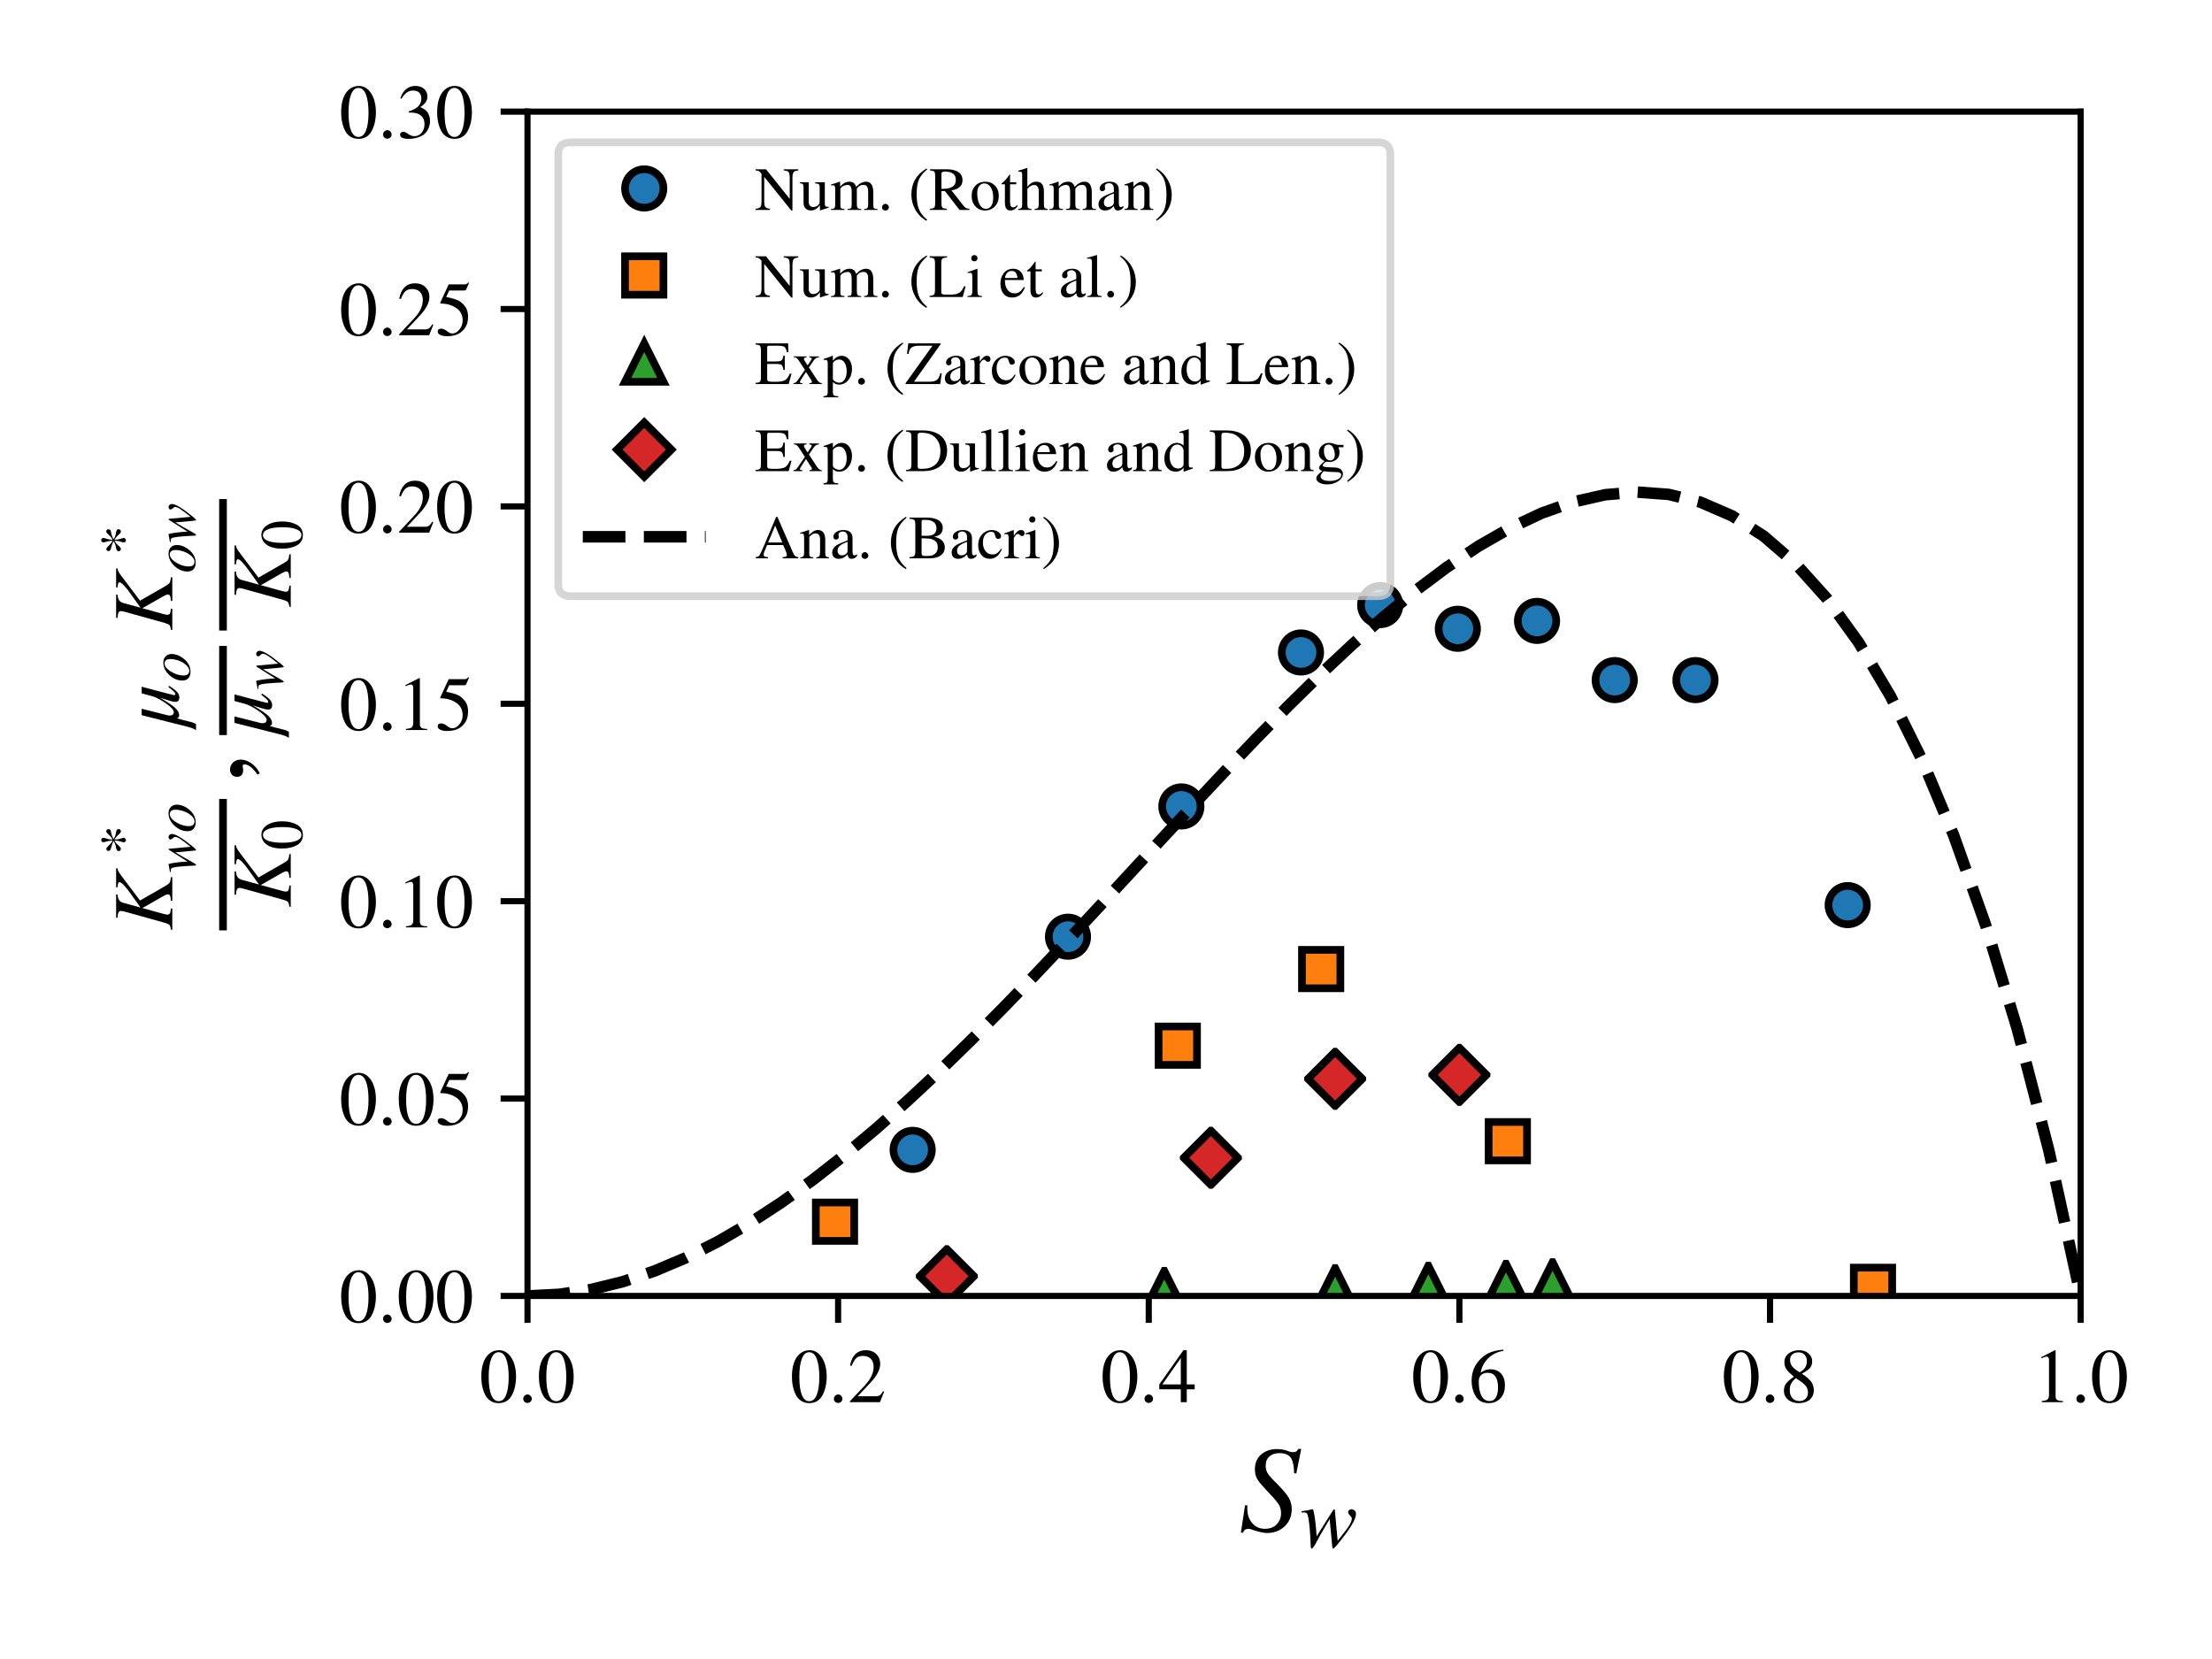 <?xml version="1.0" encoding="UTF-8"?>
<svg xmlns="http://www.w3.org/2000/svg" xmlns:xlink="http://www.w3.org/1999/xlink" width="288pt" height="216pt" viewBox="0 0 288 216" version="1.1">
<defs>
<g>
<symbol overflow="visible" id="glyph0-0">
<path style="stroke:none;" d="M 4.762 -3.301 C 4.762 -2.852 4.711 -2.43 4.629 -2.031 C 4.539 -1.629 4.41 -1.27 4.238 -0.941 C 4.07 -0.602 3.84 -0.34 3.539 -0.148 C 3.238 0.031 2.891 0.129 2.5 0.129 C 2.09 0.129 1.73 0.031 1.43 -0.172 C 1.121 -0.371 0.879 -0.648 0.719 -1 C 0.551 -1.34 0.43 -1.711 0.352 -2.109 C 0.27 -2.5 0.238 -2.922 0.238 -3.359 C 0.238 -3.98 0.309 -4.531 0.469 -5.031 C 0.621 -5.531 0.871 -5.941 1.23 -6.27 C 1.59 -6.59 2.02 -6.762 2.539 -6.762 C 3.191 -6.762 3.719 -6.441 4.141 -5.801 C 4.551 -5.16 4.762 -4.32 4.762 -3.301 M 3.801 -3.25 C 3.801 -4.301 3.68 -5.102 3.461 -5.66 C 3.238 -6.219 2.91 -6.5 2.48 -6.5 C 2.059 -6.5 1.75 -6.219 1.531 -5.66 C 1.309 -5.102 1.199 -4.309 1.199 -3.289 C 1.199 -2.262 1.309 -1.469 1.531 -0.93 C 1.75 -0.391 2.07 -0.121 2.5 -0.121 C 2.922 -0.121 3.238 -0.391 3.461 -0.93 C 3.68 -1.469 3.801 -2.25 3.801 -3.25 "/>
</symbol>
<symbol overflow="visible" id="glyph0-1">
<path style="stroke:none;" d="M 1.809 -0.43 C 1.809 -0.281 1.75 -0.148 1.641 -0.051 C 1.531 0.051 1.398 0.102 1.25 0.102 C 1.09 0.102 0.961 0.051 0.859 -0.051 C 0.75 -0.148 0.699 -0.281 0.699 -0.441 C 0.699 -0.59 0.75 -0.719 0.859 -0.828 C 0.969 -0.941 1.102 -1 1.262 -1 C 1.398 -1 1.531 -0.941 1.641 -0.828 C 1.75 -0.711 1.809 -0.578 1.809 -0.43 "/>
</symbol>
<symbol overflow="visible" id="glyph0-2">
<path style="stroke:none;" d="M 4.738 -1.371 L 4.199 0 L 0.289 0 L 0.289 -0.121 L 2.07 -2.012 C 2.531 -2.488 2.871 -2.941 3.07 -3.352 C 3.27 -3.75 3.371 -4.172 3.371 -4.609 C 3.371 -5.051 3.238 -5.398 3 -5.648 C 2.75 -5.891 2.41 -6.02 1.98 -6.02 C 1.621 -6.02 1.328 -5.922 1.121 -5.738 C 0.91 -5.551 0.711 -5.211 0.512 -4.719 L 0.301 -4.77 C 0.41 -5.391 0.641 -5.871 0.98 -6.23 C 1.32 -6.578 1.789 -6.762 2.379 -6.762 C 2.93 -6.762 3.379 -6.59 3.719 -6.262 C 4.059 -5.922 4.23 -5.5 4.23 -5 C 4.23 -4.238 3.801 -3.422 2.949 -2.52 L 1.301 -0.762 L 3.641 -0.762 C 3.859 -0.762 4.031 -0.801 4.16 -0.891 C 4.289 -0.969 4.441 -1.148 4.602 -1.43 L 4.738 -1.371 "/>
</symbol>
<symbol overflow="visible" id="glyph0-3">
<path style="stroke:none;" d="M 4.73 -1.672 L 3.699 -1.672 L 3.699 0 L 2.922 0 L 2.922 -1.672 L 0.121 -1.672 L 0.121 -2.309 L 3.262 -6.762 L 3.699 -6.762 L 3.699 -2.309 L 4.73 -2.309 L 4.73 -1.672 M 2.922 -2.309 L 2.922 -5.738 L 0.52 -2.309 L 2.922 -2.309 "/>
</symbol>
<symbol overflow="visible" id="glyph0-4">
<path style="stroke:none;" d="M 4.461 -6.84 L 4.48 -6.68 C 3.691 -6.551 3.031 -6.23 2.512 -5.719 C 1.98 -5.211 1.648 -4.578 1.52 -3.828 C 1.898 -4.129 2.328 -4.281 2.789 -4.281 C 3.371 -4.281 3.828 -4.09 4.172 -3.719 C 4.512 -3.34 4.68 -2.828 4.68 -2.191 C 4.68 -1.531 4.512 -1 4.172 -0.59 C 3.77 -0.109 3.238 0.129 2.578 0.129 C 1.762 0.129 1.172 -0.199 0.809 -0.871 C 0.488 -1.441 0.34 -2.078 0.34 -2.789 C 0.34 -3.879 0.699 -4.801 1.43 -5.551 C 1.84 -5.969 2.262 -6.27 2.699 -6.449 C 3.141 -6.629 3.719 -6.762 4.461 -6.84 M 3.781 -1.879 C 3.781 -3.172 3.328 -3.82 2.43 -3.82 C 2.09 -3.82 1.82 -3.73 1.602 -3.551 C 1.379 -3.371 1.27 -3.078 1.27 -2.66 C 1.27 -1.879 1.391 -1.262 1.629 -0.809 C 1.871 -0.359 2.23 -0.141 2.691 -0.141 C 3.039 -0.141 3.309 -0.289 3.5 -0.609 C 3.68 -0.93 3.781 -1.352 3.781 -1.879 "/>
</symbol>
<symbol overflow="visible" id="glyph0-5">
<path style="stroke:none;" d="M 4.449 -1.551 C 4.449 -1.031 4.27 -0.621 3.91 -0.32 C 3.551 -0.02 3.078 0.129 2.48 0.129 C 1.922 0.129 1.461 -0.02 1.102 -0.32 C 0.738 -0.621 0.559 -1.012 0.559 -1.488 C 0.559 -1.84 0.641 -2.141 0.82 -2.391 C 0.988 -2.641 1.34 -2.949 1.859 -3.32 C 1.359 -3.73 1.02 -4.059 0.859 -4.32 C 0.699 -4.57 0.621 -4.859 0.621 -5.199 C 0.621 -5.672 0.801 -6.051 1.16 -6.328 C 1.52 -6.609 1.988 -6.762 2.559 -6.762 C 3.039 -6.762 3.441 -6.621 3.762 -6.34 C 4.078 -6.059 4.238 -5.73 4.238 -5.328 C 4.238 -4.961 4.141 -4.672 3.949 -4.449 C 3.762 -4.23 3.41 -3.98 2.898 -3.711 C 3.5 -3.309 3.898 -2.949 4.121 -2.641 C 4.34 -2.32 4.449 -1.961 4.449 -1.551 M 3.551 -5.328 C 3.551 -5.672 3.449 -5.949 3.262 -6.16 C 3.059 -6.371 2.801 -6.48 2.461 -6.48 C 2.121 -6.48 1.852 -6.391 1.648 -6.211 C 1.449 -6.031 1.359 -5.789 1.359 -5.488 C 1.359 -5.18 1.449 -4.898 1.648 -4.648 C 1.852 -4.398 2.172 -4.148 2.609 -3.891 C 2.949 -4.09 3.191 -4.301 3.328 -4.52 C 3.469 -4.738 3.551 -5.012 3.551 -5.328 M 2.711 -2.719 L 2.121 -3.121 C 1.82 -2.879 1.621 -2.641 1.5 -2.41 C 1.379 -2.18 1.32 -1.898 1.32 -1.578 C 1.32 -1.121 1.43 -0.77 1.66 -0.52 C 1.891 -0.262 2.199 -0.141 2.59 -0.141 C 2.91 -0.141 3.18 -0.238 3.379 -0.441 C 3.578 -0.641 3.691 -0.91 3.691 -1.238 C 3.691 -1.539 3.609 -1.801 3.461 -2.031 C 3.301 -2.25 3.051 -2.48 2.711 -2.719 "/>
</symbol>
<symbol overflow="visible" id="glyph0-6">
<path style="stroke:none;" d="M 3.941 0 L 1.18 0 L 1.18 -0.148 C 1.539 -0.172 1.789 -0.23 1.93 -0.352 C 2.059 -0.469 2.129 -0.672 2.129 -0.949 L 2.129 -5.441 C 2.129 -5.762 2.031 -5.93 1.828 -5.93 C 1.73 -5.93 1.578 -5.891 1.379 -5.809 L 1.109 -5.711 L 1.109 -5.852 L 2.898 -6.762 L 2.988 -6.73 L 2.988 -0.762 C 2.988 -0.539 3.051 -0.379 3.191 -0.289 C 3.32 -0.191 3.57 -0.148 3.941 -0.148 L 3.941 0 "/>
</symbol>
<symbol overflow="visible" id="glyph0-7">
<path style="stroke:none;" d="M 4.379 -6.809 L 4.02 -5.961 C 3.98 -5.871 3.891 -5.828 3.75 -5.828 L 1.809 -5.828 L 1.41 -4.98 C 2.141 -4.84 2.672 -4.68 3 -4.52 C 3.32 -4.359 3.629 -4.078 3.91 -3.699 C 4.141 -3.379 4.262 -2.949 4.262 -2.43 C 4.262 -1.949 4.18 -1.539 4.02 -1.219 C 3.859 -0.891 3.621 -0.602 3.281 -0.352 C 2.82 -0.031 2.262 0.129 1.578 0.129 C 1.199 0.129 0.891 0.07 0.66 -0.031 C 0.422 -0.141 0.309 -0.289 0.309 -0.48 C 0.309 -0.73 0.461 -0.859 0.762 -0.859 C 1 -0.859 1.238 -0.75 1.5 -0.551 C 1.762 -0.328 1.988 -0.23 2.211 -0.23 C 2.551 -0.23 2.859 -0.398 3.141 -0.75 C 3.422 -1.09 3.559 -1.48 3.559 -1.922 C 3.559 -2.559 3.328 -3.059 2.891 -3.422 C 2.309 -3.879 1.602 -4.121 0.762 -4.121 C 0.68 -4.121 0.641 -4.141 0.641 -4.199 L 0.648 -4.25 L 1.738 -6.621 L 3.809 -6.621 C 3.922 -6.621 4.012 -6.629 4.07 -6.672 C 4.129 -6.699 4.211 -6.77 4.289 -6.879 L 4.379 -6.809 "/>
</symbol>
<symbol overflow="visible" id="glyph0-8">
<path style="stroke:none;" d="M 0.609 -5.102 L 0.449 -5.141 C 0.602 -5.641 0.84 -6.031 1.172 -6.32 C 1.488 -6.609 1.91 -6.762 2.41 -6.762 C 2.871 -6.762 3.25 -6.629 3.539 -6.379 C 3.82 -6.121 3.969 -5.789 3.969 -5.391 C 3.969 -4.84 3.66 -4.379 3.039 -4.012 C 3.398 -3.852 3.68 -3.672 3.871 -3.48 C 4.16 -3.148 4.309 -2.719 4.309 -2.191 C 4.309 -1.648 4.148 -1.191 3.852 -0.789 C 3.621 -0.48 3.289 -0.25 2.871 -0.102 C 2.449 0.051 2 0.129 1.531 0.129 C 0.781 0.129 0.41 -0.051 0.41 -0.43 C 0.41 -0.531 0.449 -0.621 0.531 -0.691 C 0.609 -0.75 0.699 -0.789 0.82 -0.789 C 0.98 -0.789 1.191 -0.699 1.43 -0.531 C 1.719 -0.32 2.012 -0.219 2.289 -0.219 C 2.648 -0.219 2.961 -0.359 3.211 -0.66 C 3.461 -0.961 3.59 -1.32 3.59 -1.75 C 3.59 -2.512 3.238 -3 2.551 -3.199 C 2.34 -3.262 2 -3.301 1.531 -3.301 L 1.531 -3.441 C 1.898 -3.559 2.18 -3.68 2.371 -3.801 C 2.91 -4.102 3.18 -4.551 3.18 -5.141 C 3.18 -5.469 3.078 -5.719 2.891 -5.898 C 2.699 -6.07 2.441 -6.16 2.102 -6.16 C 1.5 -6.16 1 -5.801 0.609 -5.102 "/>
</symbol>
<symbol overflow="visible" id="glyph1-0">
<path style="stroke:none;" d="M 8.129 -10.672 L 7.488 -7.473 L 7.199 -7.52 C 7.199 -8.398 7.055 -9.055 6.801 -9.488 C 6.527 -9.902 6.031 -10.129 5.297 -10.129 C 4.734 -10.129 4.305 -9.984 3.984 -9.695 C 3.664 -9.406 3.504 -9.023 3.504 -8.527 C 3.504 -8.113 3.586 -7.777 3.762 -7.504 C 3.922 -7.23 4.367 -6.734 5.09 -6.031 C 5.793 -5.297 6.273 -4.719 6.527 -4.289 C 6.77 -3.84 6.895 -3.359 6.895 -2.832 C 6.895 -1.922 6.574 -1.168 5.969 -0.594 C 5.359 -0.016 4.594 0.273 3.664 0.273 C 3.246 0.273 2.703 0.145 2 -0.078 C 1.648 -0.207 1.406 -0.273 1.246 -0.273 C 0.895 -0.273 0.656 -0.098 0.559 0.223 L 0.273 0.223 L 0.816 -3.344 L 1.137 -3.312 C 1.105 -3.215 1.105 -3.09 1.105 -2.945 C 1.105 -2.16 1.312 -1.52 1.742 -1.023 C 2.176 -0.512 2.734 -0.273 3.406 -0.273 C 4.016 -0.273 4.527 -0.449 4.91 -0.832 C 5.297 -1.215 5.504 -1.711 5.504 -2.32 C 5.504 -2.672 5.426 -2.977 5.297 -3.266 C 5.152 -3.551 4.895 -3.887 4.543 -4.289 L 3.922 -4.961 C 3.887 -4.992 3.793 -5.09 3.648 -5.246 C 3.488 -5.406 3.375 -5.535 3.297 -5.633 C 2.816 -6.145 2.496 -6.559 2.336 -6.879 C 2.176 -7.199 2.098 -7.586 2.098 -8.031 C 2.098 -8.832 2.367 -9.473 2.91 -9.953 C 3.457 -10.414 4.145 -10.656 4.945 -10.656 C 5.488 -10.656 5.953 -10.574 6.305 -10.434 C 6.609 -10.305 6.848 -10.258 7.039 -10.258 C 7.215 -10.258 7.359 -10.273 7.457 -10.336 C 7.551 -10.383 7.648 -10.496 7.762 -10.672 L 8.129 -10.672 "/>
</symbol>
<symbol overflow="visible" id="glyph2-0">
<path style="stroke:none;" d="M 4.512 -4.77 L 4.871 -0.828 C 5.609 -1.746 6.105 -2.398 6.352 -2.789 C 6.598 -3.18 6.719 -3.496 6.719 -3.742 C 6.719 -3.84 6.629 -3.977 6.473 -4.133 C 6.316 -4.277 6.238 -4.434 6.238 -4.594 C 6.238 -4.68 6.273 -4.762 6.363 -4.828 C 6.453 -4.895 6.551 -4.938 6.676 -4.938 C 6.832 -4.938 6.977 -4.871 7.09 -4.762 C 7.203 -4.637 7.258 -4.492 7.258 -4.312 C 7.258 -3.629 6.461 -2.328 4.883 -0.402 L 4.781 -0.281 C 4.512 0.035 4.344 0.191 4.277 0.191 C 4.211 0.191 4.176 0.055 4.156 -0.191 L 3.832 -3.664 L 2.832 -1.961 C 2.656 -1.668 2.453 -1.301 2.219 -0.852 C 1.848 -0.156 1.613 0.191 1.5 0.191 C 1.445 0.191 1.41 0.156 1.398 0.09 C 1.379 0.023 1.367 -0.102 1.355 -0.324 L 1.309 -1.344 C 1.242 -2.566 1.141 -3.473 1.008 -4.055 C 0.953 -4.258 0.895 -4.379 0.828 -4.434 C 0.762 -4.492 0.648 -4.523 0.48 -4.523 L 0.168 -4.523 L 0.168 -4.672 C 0.75 -4.762 1.109 -4.828 1.23 -4.859 C 1.266 -4.859 1.309 -4.871 1.355 -4.895 C 1.398 -4.906 1.445 -4.918 1.477 -4.93 C 1.5 -4.93 1.535 -4.938 1.559 -4.938 C 1.613 -4.938 1.656 -4.918 1.68 -4.883 C 1.703 -4.84 1.727 -4.738 1.77 -4.559 C 1.949 -3.664 2.07 -2.609 2.129 -1.41 L 4.277 -4.816 C 4.324 -4.883 4.367 -4.93 4.426 -4.93 C 4.48 -4.93 4.512 -4.871 4.512 -4.77 "/>
</symbol>
<symbol overflow="visible" id="glyph3-0">
<path style="stroke:none;" d="M -7.312 -8.086 L -7.133 -8.086 C -7.133 -7.875 -6.988 -7.582 -6.719 -7.223 L -4.199 -3.887 L -0.918 -5.77 C -0.617 -5.938 -0.426 -6.082 -0.348 -6.215 C -0.27 -6.34 -0.211 -6.574 -0.18 -6.934 L 0 -6.934 L 0 -3.852 L -0.18 -3.852 L -0.211 -4.176 C -0.234 -4.512 -0.359 -4.691 -0.57 -4.691 C -0.617 -4.691 -0.66 -4.68 -0.719 -4.672 C -0.762 -4.66 -0.828 -4.637 -0.895 -4.602 C -0.965 -4.559 -1.02 -4.535 -1.062 -4.512 C -1.109 -4.492 -1.176 -4.445 -1.289 -4.391 C -1.391 -4.324 -1.457 -4.289 -1.488 -4.277 L -3.898 -2.902 L -1.242 -2.172 C -0.953 -2.082 -0.762 -2.051 -0.672 -2.051 C -0.492 -2.051 -0.379 -2.094 -0.312 -2.207 C -0.246 -2.32 -0.203 -2.531 -0.18 -2.844 L 0 -2.844 L 0 -0.078 L -0.18 -0.078 C -0.211 -0.391 -0.281 -0.605 -0.371 -0.707 C -0.461 -0.797 -0.66 -0.895 -0.973 -0.984 L -5.957 -2.375 C -6.328 -2.477 -6.562 -2.531 -6.652 -2.531 C -6.809 -2.531 -6.922 -2.465 -7 -2.34 C -7.066 -2.207 -7.113 -1.98 -7.133 -1.645 L -7.312 -1.645 L -7.312 -4.672 L -7.133 -4.672 C -7.113 -4.355 -7.035 -4.109 -6.922 -3.941 C -6.809 -3.762 -6.598 -3.641 -6.305 -3.562 L -4.133 -2.969 L -5.355 -4.68 C -6.105 -5.746 -6.621 -6.281 -6.887 -6.281 C -7 -6.281 -7.066 -6.148 -7.102 -5.879 L -7.133 -5.609 L -7.312 -5.609 L -7.312 -8.086 "/>
</symbol>
<symbol overflow="visible" id="glyph4-0">
<path style="stroke:none;" d="M -3.691 -2.102 L -3.645 -2.172 C -3.52 -2.359 -3.426 -2.609 -3.379 -2.926 C -3.348 -3.098 -3.309 -3.223 -3.262 -3.293 C -3.215 -3.355 -3.137 -3.395 -3.043 -3.395 C -2.949 -3.395 -2.879 -3.363 -2.824 -3.316 C -2.758 -3.262 -2.734 -3.191 -2.734 -3.113 C -2.734 -2.98 -2.848 -2.824 -3.082 -2.641 C -3.223 -2.516 -3.379 -2.336 -3.535 -2.102 L -3.574 -2.039 L -3.504 -2.039 C -3.207 -2.039 -2.926 -2.086 -2.641 -2.195 C -2.508 -2.242 -2.422 -2.266 -2.383 -2.266 C -2.305 -2.266 -2.234 -2.227 -2.172 -2.164 C -2.109 -2.102 -2.078 -2.031 -2.078 -1.953 C -2.078 -1.875 -2.102 -1.812 -2.164 -1.758 C -2.219 -1.695 -2.281 -1.668 -2.359 -1.668 C -2.43 -1.668 -2.555 -1.703 -2.727 -1.766 C -2.949 -1.844 -3.207 -1.891 -3.504 -1.891 L -3.574 -1.891 C -3.441 -1.68 -3.348 -1.543 -3.293 -1.48 C -3.23 -1.418 -3.113 -1.309 -2.941 -1.16 C -2.809 -1.043 -2.742 -0.934 -2.742 -0.824 C -2.742 -0.73 -2.766 -0.66 -2.824 -0.613 C -2.871 -0.555 -2.941 -0.531 -3.027 -0.531 C -3.121 -0.531 -3.199 -0.566 -3.254 -0.645 C -3.301 -0.723 -3.348 -0.848 -3.379 -1.027 C -3.41 -1.207 -3.449 -1.348 -3.488 -1.441 C -3.52 -1.535 -3.59 -1.668 -3.691 -1.836 C -3.824 -1.605 -3.922 -1.355 -3.984 -1.074 C -4.023 -0.879 -4.07 -0.746 -4.125 -0.668 C -4.172 -0.59 -4.25 -0.547 -4.344 -0.547 C -4.422 -0.547 -4.492 -0.574 -4.547 -0.621 C -4.602 -0.668 -4.633 -0.73 -4.633 -0.809 C -4.633 -0.91 -4.547 -1.035 -4.383 -1.191 C -4.133 -1.41 -3.945 -1.637 -3.809 -1.891 L -3.914 -1.891 C -4.125 -1.891 -4.359 -1.852 -4.625 -1.773 C -4.797 -1.711 -4.93 -1.688 -5.035 -1.688 C -5.105 -1.688 -5.168 -1.711 -5.223 -1.766 C -5.27 -1.82 -5.301 -1.891 -5.301 -1.969 C -5.301 -2.047 -5.27 -2.109 -5.215 -2.172 C -5.16 -2.227 -5.098 -2.258 -5.02 -2.258 C -4.93 -2.258 -4.805 -2.227 -4.648 -2.172 C -4.414 -2.078 -4.195 -2.039 -4 -2.039 L -3.809 -2.039 C -3.914 -2.211 -4.023 -2.367 -4.141 -2.492 C -4.164 -2.516 -4.211 -2.562 -4.289 -2.633 C -4.367 -2.703 -4.422 -2.758 -4.469 -2.809 C -4.508 -2.848 -4.547 -2.895 -4.586 -2.949 C -4.625 -3.004 -4.648 -3.051 -4.648 -3.098 C -4.648 -3.184 -4.617 -3.254 -4.562 -3.309 C -4.508 -3.355 -4.438 -3.387 -4.352 -3.387 C -4.242 -3.387 -4.164 -3.355 -4.117 -3.293 C -4.07 -3.23 -4.031 -3.129 -4.016 -2.98 C -3.969 -2.68 -3.855 -2.391 -3.691 -2.102 "/>
</symbol>
<symbol overflow="visible" id="glyph4-1">
<path style="stroke:none;" d="M -2.586 -3.73 C -2.234 -3.73 -1.906 -3.691 -1.59 -3.629 C -1.277 -3.559 -0.996 -3.457 -0.738 -3.324 C -0.469 -3.191 -0.266 -3.012 -0.117 -2.773 C 0.023 -2.539 0.102 -2.266 0.102 -1.961 C 0.102 -1.637 0.023 -1.355 -0.133 -1.121 C -0.289 -0.879 -0.508 -0.691 -0.785 -0.566 C -1.051 -0.43 -1.34 -0.336 -1.652 -0.273 C -1.961 -0.211 -2.289 -0.188 -2.633 -0.188 C -3.121 -0.188 -3.551 -0.242 -3.945 -0.367 C -4.336 -0.484 -4.656 -0.684 -4.914 -0.965 C -5.168 -1.246 -5.301 -1.582 -5.301 -1.992 C -5.301 -2.5 -5.051 -2.918 -4.547 -3.246 C -4.047 -3.566 -3.387 -3.73 -2.586 -3.73 M -2.547 -2.98 C -3.371 -2.98 -4 -2.887 -4.438 -2.711 C -4.875 -2.539 -5.098 -2.281 -5.098 -1.945 C -5.098 -1.613 -4.875 -1.371 -4.438 -1.199 C -4 -1.027 -3.379 -0.941 -2.578 -0.941 C -1.773 -0.941 -1.152 -1.027 -0.73 -1.199 C -0.305 -1.371 -0.094 -1.621 -0.094 -1.961 C -0.094 -2.289 -0.305 -2.539 -0.73 -2.711 C -1.152 -2.887 -1.766 -2.98 -2.547 -2.98 "/>
</symbol>
<symbol overflow="visible" id="glyph5-0">
<path style="stroke:none;" d="M -3.34 -3.16 L -0.582 -3.41 C -1.223 -3.93 -1.68 -4.273 -1.953 -4.445 C -2.227 -4.617 -2.445 -4.703 -2.617 -4.703 C -2.688 -4.703 -2.781 -4.641 -2.895 -4.531 C -2.996 -4.422 -3.105 -4.367 -3.215 -4.367 C -3.277 -4.367 -3.332 -4.391 -3.379 -4.453 C -3.426 -4.516 -3.457 -4.586 -3.457 -4.672 C -3.457 -4.781 -3.41 -4.883 -3.332 -4.961 C -3.246 -5.043 -3.145 -5.082 -3.02 -5.082 C -2.539 -5.082 -1.629 -4.523 -0.281 -3.418 L -0.195 -3.348 C 0.023 -3.16 0.133 -3.043 0.133 -2.996 C 0.133 -2.949 0.039 -2.926 -0.133 -2.91 L -2.562 -2.68 L -1.371 -1.984 C -1.168 -1.859 -0.91 -1.719 -0.598 -1.551 C -0.109 -1.293 0.133 -1.129 0.133 -1.051 C 0.133 -1.012 0.109 -0.988 0.062 -0.98 C 0.016 -0.965 -0.07 -0.957 -0.227 -0.949 L -0.941 -0.918 C -1.797 -0.871 -2.43 -0.801 -2.84 -0.707 C -2.98 -0.668 -3.066 -0.629 -3.105 -0.582 C -3.145 -0.531 -3.168 -0.453 -3.168 -0.336 L -3.168 -0.117 L -3.27 -0.117 C -3.332 -0.523 -3.379 -0.777 -3.402 -0.863 C -3.402 -0.887 -3.41 -0.918 -3.426 -0.949 C -3.434 -0.98 -3.441 -1.012 -3.449 -1.035 C -3.449 -1.051 -3.457 -1.074 -3.457 -1.09 C -3.457 -1.129 -3.441 -1.16 -3.418 -1.176 C -3.387 -1.191 -3.316 -1.207 -3.191 -1.238 C -2.562 -1.363 -1.828 -1.449 -0.988 -1.488 L -3.371 -2.996 C -3.418 -3.027 -3.449 -3.059 -3.449 -3.098 C -3.449 -3.137 -3.41 -3.16 -3.34 -3.16 "/>
</symbol>
<symbol overflow="visible" id="glyph5-1">
<path style="stroke:none;" d="M -2.359 -3.668 C -2.062 -3.668 -1.75 -3.59 -1.426 -3.441 C -1.105 -3.293 -0.816 -3.09 -0.566 -2.84 C -0.133 -2.398 0.078 -1.914 0.078 -1.363 C 0.078 -0.996 -0.016 -0.715 -0.203 -0.508 C -0.391 -0.305 -0.66 -0.211 -1.004 -0.211 C -1.434 -0.211 -1.859 -0.336 -2.273 -0.605 C -2.68 -0.871 -3.004 -1.207 -3.223 -1.621 C -3.379 -1.914 -3.457 -2.227 -3.457 -2.562 C -3.457 -2.887 -3.355 -3.152 -3.16 -3.355 C -2.965 -3.559 -2.695 -3.668 -2.359 -3.668 M -2.555 -3.012 C -2.793 -3.012 -2.973 -2.957 -3.098 -2.863 C -3.223 -2.758 -3.293 -2.625 -3.293 -2.453 C -3.293 -2.102 -3.051 -1.766 -2.578 -1.449 C -1.984 -1.059 -1.387 -0.871 -0.793 -0.871 C -0.555 -0.871 -0.383 -0.926 -0.258 -1.035 C -0.133 -1.145 -0.078 -1.293 -0.078 -1.48 C -0.078 -1.797 -0.289 -2.117 -0.73 -2.43 C -0.965 -2.602 -1.254 -2.742 -1.59 -2.855 C -1.93 -2.957 -2.25 -3.012 -2.555 -3.012 "/>
</symbol>
<symbol overflow="visible" id="glyph6-0">
<path style="stroke:none;" d="M 2.238 -1.328 L 1.938 -1.168 C 1.328 -2.047 0.77 -2.496 0.223 -2.496 C 0.078 -2.496 0.016 -2.414 0.016 -2.273 C 0.016 -2.223 0.016 -2.145 0.047 -2.047 C 0.062 -1.953 0.078 -1.871 0.078 -1.809 C 0.078 -1.184 -0.176 -0.879 -0.719 -0.879 C -0.992 -0.879 -1.215 -0.961 -1.375 -1.137 C -1.535 -1.312 -1.633 -1.551 -1.633 -1.84 C -1.633 -2.191 -1.488 -2.496 -1.23 -2.754 C -0.977 -2.992 -0.641 -3.121 -0.238 -3.121 C 0.238 -3.121 0.703 -2.945 1.168 -2.625 C 1.617 -2.305 1.984 -1.871 2.238 -1.328 "/>
</symbol>
<symbol overflow="visible" id="glyph7-0">
<path style="stroke:none;" d="M 5.656 -5.297 L 5.656 -5.145 C 5.383 -5.113 5.207 -5.062 5.129 -5 C 5.039 -4.922 4.977 -4.824 4.945 -4.695 C 4.91 -4.566 4.895 -4.352 4.895 -4.055 L 4.895 0.078 L 4.754 0.078 L 1.223 -4.305 L 1.223 -1.199 C 1.223 -0.793 1.266 -0.527 1.359 -0.398 C 1.449 -0.273 1.648 -0.191 1.969 -0.152 L 1.969 0 L 0.098 0 L 0.098 -0.152 C 0.426 -0.184 0.633 -0.266 0.727 -0.383 C 0.824 -0.504 0.871 -0.777 0.871 -1.199 L 0.871 -4.719 C 0.727 -4.887 0.617 -5 0.52 -5.055 C 0.426 -5.113 0.281 -5.145 0.098 -5.145 L 0.098 -5.297 L 1.457 -5.297 L 4.543 -1.434 L 4.543 -4.152 C 4.543 -4.551 4.488 -4.816 4.391 -4.938 C 4.328 -5 4.258 -5.047 4.176 -5.07 C 4.098 -5.098 3.961 -5.121 3.762 -5.145 L 3.762 -5.297 L 5.656 -5.297 "/>
</symbol>
<symbol overflow="visible" id="glyph7-1">
<path style="stroke:none;" d="M 3.84 -0.398 L 3.84 -0.289 C 3.426 -0.176 3.055 -0.055 2.742 0.062 L 2.703 0.039 L 2.703 -0.609 L 2.688 -0.609 C 2.352 -0.152 1.969 0.07 1.543 0.07 C 1.238 0.07 1 -0.016 0.824 -0.199 C 0.648 -0.383 0.566 -0.633 0.566 -0.945 L 0.566 -2.953 C 0.566 -3.145 0.527 -3.281 0.465 -3.359 C 0.391 -3.434 0.266 -3.473 0.07 -3.488 L 0.07 -3.602 L 1.238 -3.602 L 1.238 -1.016 C 1.238 -0.832 1.289 -0.68 1.398 -0.559 C 1.512 -0.441 1.648 -0.383 1.809 -0.383 C 2.062 -0.383 2.289 -0.465 2.48 -0.633 C 2.543 -0.695 2.594 -0.754 2.625 -0.809 C 2.648 -0.863 2.664 -0.961 2.664 -1.098 L 2.664 -2.945 C 2.664 -3.152 2.625 -3.281 2.551 -3.344 C 2.473 -3.406 2.312 -3.449 2.07 -3.465 L 2.07 -3.602 L 3.336 -3.602 L 3.336 -0.855 C 3.336 -0.664 3.359 -0.543 3.426 -0.488 C 3.488 -0.426 3.609 -0.398 3.793 -0.398 L 3.84 -0.398 "/>
</symbol>
<symbol overflow="visible" id="glyph7-2">
<path style="stroke:none;" d="M 6.199 0 L 4.457 0 L 4.457 -0.121 C 4.68 -0.137 4.816 -0.184 4.879 -0.258 C 4.945 -0.328 4.977 -0.48 4.977 -0.719 L 4.977 -2.367 C 4.977 -2.688 4.93 -2.91 4.832 -3.055 C 4.734 -3.191 4.586 -3.266 4.359 -3.266 C 4.168 -3.266 4.008 -3.223 3.879 -3.152 C 3.754 -3.07 3.625 -2.953 3.504 -2.777 L 3.504 -0.762 C 3.504 -0.504 3.535 -0.328 3.617 -0.246 C 3.695 -0.168 3.848 -0.121 4.078 -0.121 L 4.078 0 L 2.289 0 L 2.289 -0.121 C 2.52 -0.137 2.672 -0.168 2.734 -0.23 C 2.801 -0.297 2.832 -0.449 2.832 -0.688 L 2.832 -2.375 C 2.832 -2.969 2.656 -3.266 2.312 -3.266 C 2.16 -3.266 2 -3.223 1.832 -3.16 C 1.664 -3.098 1.543 -3.016 1.465 -2.922 C 1.391 -2.84 1.359 -2.793 1.359 -2.785 L 1.359 -0.559 C 1.359 -0.383 1.391 -0.273 1.473 -0.215 C 1.543 -0.16 1.688 -0.129 1.902 -0.121 L 1.902 0 L 0.129 0 L 0.129 -0.121 C 0.352 -0.121 0.496 -0.16 0.574 -0.238 C 0.648 -0.32 0.688 -0.473 0.688 -0.703 L 0.688 -2.688 C 0.688 -2.879 0.664 -3.016 0.625 -3.098 C 0.574 -3.176 0.504 -3.215 0.406 -3.215 C 0.328 -3.215 0.238 -3.199 0.152 -3.184 L 0.152 -3.32 C 0.512 -3.414 0.879 -3.535 1.266 -3.68 L 1.328 -3.656 L 1.328 -3.062 L 1.344 -3.062 C 1.586 -3.312 1.793 -3.48 1.977 -3.559 C 2.16 -3.641 2.359 -3.68 2.566 -3.68 C 2.984 -3.68 3.273 -3.457 3.414 -3.008 C 3.832 -3.457 4.266 -3.68 4.719 -3.68 C 5.336 -3.68 5.648 -3.199 5.648 -2.238 L 5.648 -0.617 C 5.648 -0.441 5.672 -0.312 5.727 -0.246 C 5.777 -0.184 5.863 -0.145 5.992 -0.137 L 6.199 -0.121 L 6.199 0 "/>
</symbol>
<symbol overflow="visible" id="glyph7-3">
<path style="stroke:none;" d="M 1.449 -0.344 C 1.449 -0.223 1.398 -0.121 1.312 -0.039 C 1.223 0.039 1.121 0.078 1 0.078 C 0.871 0.078 0.77 0.039 0.688 -0.039 C 0.602 -0.121 0.559 -0.223 0.559 -0.352 C 0.559 -0.473 0.602 -0.574 0.688 -0.664 C 0.777 -0.754 0.879 -0.801 1.008 -0.801 C 1.121 -0.801 1.223 -0.754 1.312 -0.664 C 1.398 -0.566 1.449 -0.465 1.449 -0.344 "/>
</symbol>
<symbol overflow="visible" id="glyph7-4">
<path style="stroke:none;" d=""/>
</symbol>
<symbol overflow="visible" id="glyph7-5">
<path style="stroke:none;" d="M 2.434 1.281 L 2.336 1.406 C 1.711 1.055 1.23 0.566 0.895 -0.039 C 0.551 -0.656 0.383 -1.312 0.383 -2.016 C 0.383 -3.488 1.039 -4.625 2.359 -5.406 L 2.434 -5.281 C 1.887 -4.816 1.52 -4.352 1.344 -3.902 C 1.16 -3.457 1.07 -2.832 1.07 -2.039 C 1.07 -1.246 1.16 -0.609 1.352 -0.121 C 1.535 0.359 1.895 0.832 2.434 1.281 "/>
</symbol>
<symbol overflow="visible" id="glyph7-6">
<path style="stroke:none;" d="M 5.281 0 L 3.984 0 L 2.078 -2.465 L 1.633 -2.449 L 1.633 -0.895 C 1.633 -0.594 1.672 -0.391 1.754 -0.312 C 1.832 -0.223 2.031 -0.168 2.344 -0.152 L 2.344 0 L 0.137 0 L 0.137 -0.152 C 0.441 -0.176 0.625 -0.23 0.703 -0.328 C 0.777 -0.414 0.816 -0.641 0.816 -0.992 L 0.816 -4.406 C 0.816 -4.703 0.777 -4.895 0.703 -4.984 C 0.625 -5.062 0.441 -5.121 0.137 -5.145 L 0.137 -5.297 L 2.312 -5.297 C 3.039 -5.297 3.602 -5.137 3.984 -4.824 C 4.238 -4.609 4.375 -4.289 4.375 -3.863 C 4.375 -3.137 3.887 -2.695 2.93 -2.551 L 4.527 -0.527 C 4.641 -0.383 4.742 -0.297 4.848 -0.246 C 4.945 -0.199 5.09 -0.168 5.281 -0.152 L 5.281 0 M 1.633 -4.664 L 1.633 -2.742 C 2.016 -2.742 2.297 -2.77 2.488 -2.809 C 2.672 -2.84 2.855 -2.91 3.047 -3.016 C 3.352 -3.184 3.504 -3.488 3.504 -3.93 C 3.504 -4.641 3.016 -5 2.039 -5 C 1.895 -5 1.793 -4.977 1.727 -4.93 C 1.664 -4.879 1.633 -4.793 1.633 -4.664 "/>
</symbol>
<symbol overflow="visible" id="glyph7-7">
<path style="stroke:none;" d="M 3.762 -1.848 C 3.762 -1.289 3.594 -0.824 3.258 -0.465 C 2.922 -0.105 2.488 0.07 1.961 0.07 C 1.465 0.07 1.055 -0.105 0.727 -0.465 C 0.391 -0.816 0.23 -1.273 0.23 -1.824 C 0.23 -2.375 0.391 -2.824 0.727 -3.168 C 1.055 -3.504 1.488 -3.68 2.031 -3.68 C 2.527 -3.68 2.938 -3.504 3.266 -3.168 C 3.594 -2.832 3.762 -2.391 3.762 -1.848 M 3.039 -1.633 C 3.039 -2.238 2.902 -2.711 2.641 -3.055 C 2.426 -3.32 2.168 -3.457 1.879 -3.457 C 1.602 -3.457 1.375 -3.336 1.207 -3.113 C 1.031 -2.887 0.953 -2.574 0.953 -2.184 C 0.953 -1.496 1.09 -0.953 1.375 -0.543 C 1.551 -0.273 1.793 -0.145 2.098 -0.145 C 2.383 -0.145 2.617 -0.273 2.785 -0.535 C 2.953 -0.801 3.039 -1.168 3.039 -1.633 "/>
</symbol>
<symbol overflow="visible" id="glyph7-8">
<path style="stroke:none;" d="M 2.129 -0.617 L 2.23 -0.527 C 1.977 -0.129 1.648 0.07 1.266 0.07 C 0.793 0.07 0.559 -0.266 0.559 -0.938 L 0.559 -3.344 L 0.137 -3.344 C 0.113 -3.359 0.105 -3.375 0.105 -3.398 C 0.105 -3.441 0.145 -3.488 0.238 -3.551 C 0.441 -3.664 0.695 -3.953 1.016 -4.406 C 1.023 -4.426 1.047 -4.457 1.09 -4.504 C 1.129 -4.551 1.16 -4.602 1.176 -4.633 C 1.207 -4.633 1.23 -4.594 1.23 -4.527 L 1.23 -3.602 L 2.039 -3.602 L 2.039 -3.344 L 1.23 -3.344 L 1.23 -1.055 C 1.23 -0.801 1.266 -0.617 1.328 -0.504 C 1.391 -0.391 1.496 -0.336 1.648 -0.336 C 1.809 -0.336 1.969 -0.426 2.129 -0.617 "/>
</symbol>
<symbol overflow="visible" id="glyph7-9">
<path style="stroke:none;" d="M 3.895 0 L 2.199 0 L 2.199 -0.121 C 2.434 -0.145 2.586 -0.199 2.648 -0.281 C 2.711 -0.359 2.742 -0.535 2.742 -0.816 L 2.742 -2.398 C 2.742 -2.961 2.543 -3.246 2.152 -3.246 C 1.992 -3.246 1.84 -3.207 1.711 -3.137 C 1.574 -3.055 1.426 -2.93 1.258 -2.742 L 1.258 -0.816 C 1.258 -0.535 1.289 -0.359 1.352 -0.281 C 1.414 -0.199 1.559 -0.145 1.801 -0.121 L 1.801 0 L 0.07 0 L 0.07 -0.121 C 0.297 -0.152 0.441 -0.199 0.496 -0.281 C 0.551 -0.352 0.586 -0.527 0.586 -0.816 L 0.586 -4.586 C 0.586 -4.754 0.551 -4.863 0.504 -4.91 C 0.457 -4.961 0.344 -4.992 0.176 -4.992 C 0.129 -4.992 0.098 -4.984 0.078 -4.984 L 0.078 -5.113 L 0.297 -5.176 C 0.703 -5.297 1.008 -5.391 1.215 -5.465 L 1.258 -5.441 L 1.258 -3.008 C 1.441 -3.246 1.625 -3.414 1.809 -3.52 C 1.984 -3.625 2.191 -3.68 2.434 -3.68 C 3.09 -3.68 3.414 -3.258 3.414 -2.406 L 3.414 -0.816 C 3.414 -0.535 3.441 -0.359 3.488 -0.289 C 3.535 -0.215 3.672 -0.16 3.895 -0.121 L 3.895 0 "/>
</symbol>
<symbol overflow="visible" id="glyph7-10">
<path style="stroke:none;" d="M 3.535 -0.527 L 3.535 -0.305 C 3.328 -0.047 3.09 0.07 2.816 0.07 C 2.512 0.07 2.336 -0.121 2.305 -0.504 L 2.297 -0.504 C 1.953 -0.121 1.566 0.07 1.137 0.07 C 0.879 0.07 0.68 0 0.527 -0.145 C 0.367 -0.289 0.297 -0.488 0.297 -0.754 C 0.297 -1.121 0.48 -1.434 0.855 -1.688 C 1.113 -1.855 1.594 -2.07 2.297 -2.336 L 2.297 -2.77 C 2.297 -3.008 2.23 -3.184 2.121 -3.305 C 2.008 -3.426 1.855 -3.488 1.672 -3.488 C 1.512 -3.488 1.375 -3.449 1.273 -3.367 C 1.16 -3.289 1.113 -3.199 1.113 -3.098 C 1.113 -3.047 1.121 -2.992 1.137 -2.938 C 1.152 -2.871 1.16 -2.816 1.16 -2.762 C 1.16 -2.68 1.121 -2.602 1.047 -2.535 C 0.977 -2.465 0.887 -2.434 0.793 -2.434 C 0.695 -2.434 0.617 -2.465 0.551 -2.535 C 0.48 -2.602 0.449 -2.688 0.449 -2.801 C 0.449 -3.055 0.586 -3.266 0.855 -3.441 C 1.105 -3.602 1.406 -3.68 1.777 -3.68 C 2.207 -3.68 2.52 -3.559 2.719 -3.32 C 2.816 -3.207 2.871 -3.09 2.902 -2.977 C 2.93 -2.863 2.945 -2.68 2.945 -2.434 L 2.945 -0.902 C 2.945 -0.551 3.023 -0.375 3.191 -0.375 C 3.297 -0.375 3.406 -0.426 3.535 -0.527 M 2.297 -1.016 L 2.297 -2.145 C 1.801 -1.969 1.465 -1.793 1.273 -1.617 C 1.09 -1.449 1 -1.238 1 -1 C 1 -0.793 1.047 -0.641 1.152 -0.535 C 1.246 -0.434 1.383 -0.383 1.551 -0.383 C 1.727 -0.383 1.879 -0.426 2.016 -0.512 C 2.129 -0.594 2.199 -0.664 2.238 -0.734 C 2.273 -0.801 2.297 -0.895 2.297 -1.016 "/>
</symbol>
<symbol overflow="visible" id="glyph7-11">
<path style="stroke:none;" d="M 3.879 0 L 2.215 0 L 2.223 -0.121 C 2.414 -0.137 2.551 -0.191 2.617 -0.289 C 2.68 -0.383 2.719 -0.566 2.719 -0.84 L 2.719 -2.434 C 2.719 -2.969 2.52 -3.238 2.137 -3.238 C 2 -3.238 1.871 -3.207 1.762 -3.145 C 1.641 -3.078 1.488 -2.961 1.312 -2.785 L 1.312 -0.574 C 1.312 -0.414 1.344 -0.305 1.414 -0.238 C 1.488 -0.176 1.625 -0.137 1.832 -0.121 L 1.832 0 L 0.145 0 L 0.145 -0.121 C 0.344 -0.137 0.48 -0.184 0.543 -0.266 C 0.609 -0.344 0.641 -0.512 0.641 -0.754 L 0.641 -2.695 C 0.641 -2.887 0.617 -3.023 0.586 -3.105 C 0.543 -3.176 0.473 -3.215 0.359 -3.215 C 0.246 -3.215 0.176 -3.199 0.129 -3.184 L 0.129 -3.32 C 0.496 -3.426 0.863 -3.543 1.223 -3.68 L 1.289 -3.656 L 1.289 -3.031 L 1.297 -3.031 C 1.672 -3.465 2.055 -3.68 2.449 -3.68 C 2.754 -3.68 2.984 -3.566 3.145 -3.359 C 3.305 -3.145 3.391 -2.84 3.391 -2.449 L 3.391 -0.68 C 3.391 -0.465 3.426 -0.32 3.488 -0.258 C 3.551 -0.184 3.68 -0.137 3.879 -0.121 L 3.879 0 "/>
</symbol>
<symbol overflow="visible" id="glyph7-12">
<path style="stroke:none;" d="M 0.23 -5.281 L 0.328 -5.406 C 0.938 -5.039 1.406 -4.551 1.762 -3.938 C 2.105 -3.312 2.281 -2.664 2.281 -1.977 C 2.281 -0.52 1.617 0.602 0.305 1.406 L 0.23 1.281 C 0.777 0.824 1.145 0.375 1.32 -0.07 C 1.496 -0.52 1.594 -1.145 1.594 -1.953 C 1.594 -2.762 1.496 -3.406 1.32 -3.895 C 1.145 -4.383 0.777 -4.848 0.23 -5.281 "/>
</symbol>
<symbol overflow="visible" id="glyph7-13">
<path style="stroke:none;" d="M 4.785 -1.391 L 4.398 0 L 0.098 0 L 0.098 -0.152 C 0.383 -0.168 0.574 -0.223 0.664 -0.32 C 0.742 -0.414 0.793 -0.617 0.793 -0.922 L 0.793 -4.367 C 0.793 -4.68 0.754 -4.879 0.672 -4.977 C 0.594 -5.062 0.398 -5.121 0.098 -5.145 L 0.098 -5.297 L 2.359 -5.297 L 2.359 -5.145 C 2.031 -5.121 1.824 -5.062 1.734 -4.977 C 1.648 -4.887 1.609 -4.688 1.609 -4.383 L 1.609 -0.672 C 1.609 -0.52 1.648 -0.426 1.742 -0.375 C 1.84 -0.328 2.031 -0.312 2.328 -0.312 L 2.887 -0.312 C 3.527 -0.312 3.984 -0.473 4.238 -0.801 C 4.344 -0.945 4.457 -1.137 4.574 -1.391 L 4.785 -1.391 "/>
</symbol>
<symbol overflow="visible" id="glyph7-14">
<path style="stroke:none;" d="M 1.441 -5.055 C 1.441 -4.938 1.398 -4.84 1.32 -4.762 C 1.238 -4.68 1.137 -4.648 1.023 -4.648 C 0.91 -4.648 0.816 -4.68 0.734 -4.762 C 0.656 -4.84 0.625 -4.938 0.625 -5.055 C 0.625 -5.168 0.664 -5.266 0.742 -5.344 C 0.824 -5.426 0.922 -5.465 1.031 -5.465 C 1.145 -5.465 1.238 -5.426 1.32 -5.344 C 1.398 -5.266 1.441 -5.168 1.441 -5.055 M 2.023 0 L 0.129 0 L 0.129 -0.121 C 0.398 -0.137 0.574 -0.184 0.648 -0.266 C 0.719 -0.344 0.762 -0.527 0.762 -0.832 L 0.762 -2.648 C 0.762 -2.832 0.734 -2.961 0.703 -3.039 C 0.664 -3.113 0.594 -3.152 0.496 -3.152 C 0.367 -3.152 0.258 -3.137 0.16 -3.113 L 0.16 -3.238 L 1.398 -3.68 L 1.434 -3.648 L 1.434 -0.84 C 1.434 -0.535 1.465 -0.352 1.527 -0.273 C 1.594 -0.191 1.762 -0.137 2.023 -0.121 L 2.023 0 "/>
</symbol>
<symbol overflow="visible" id="glyph7-15">
<path style="stroke:none;" d="M 3.266 -1.312 L 3.391 -1.258 C 3.07 -0.367 2.512 0.07 1.719 0.07 C 1.246 0.07 0.879 -0.09 0.609 -0.414 C 0.336 -0.734 0.199 -1.176 0.199 -1.734 C 0.199 -2.305 0.352 -2.77 0.656 -3.137 C 0.961 -3.496 1.359 -3.68 1.855 -3.68 C 2.336 -3.68 2.703 -3.496 2.969 -3.129 C 3.121 -2.91 3.207 -2.609 3.238 -2.215 L 0.777 -2.215 C 0.793 -1.879 0.824 -1.625 0.871 -1.449 C 0.922 -1.273 1.008 -1.09 1.145 -0.91 C 1.367 -0.617 1.664 -0.473 2.031 -0.473 C 2.289 -0.473 2.512 -0.535 2.688 -0.664 C 2.863 -0.793 3.055 -1.008 3.266 -1.312 M 0.793 -2.473 L 2.426 -2.473 C 2.375 -2.809 2.297 -3.039 2.184 -3.184 C 2.07 -3.32 1.895 -3.391 1.641 -3.391 C 1.414 -3.391 1.223 -3.312 1.078 -3.152 C 0.93 -2.992 0.832 -2.77 0.793 -2.473 "/>
</symbol>
<symbol overflow="visible" id="glyph7-16">
<path style="stroke:none;" d="M 2.055 0 L 0.168 0 L 0.168 -0.121 C 0.414 -0.137 0.586 -0.191 0.664 -0.273 C 0.742 -0.352 0.785 -0.512 0.785 -0.734 L 0.785 -4.488 C 0.785 -4.68 0.762 -4.809 0.711 -4.887 C 0.664 -4.961 0.574 -5 0.449 -5 C 0.336 -5 0.23 -4.992 0.152 -4.984 L 0.152 -5.113 C 0.656 -5.23 1.078 -5.352 1.414 -5.465 L 1.457 -5.434 L 1.457 -0.695 C 1.457 -0.473 1.488 -0.32 1.566 -0.246 C 1.641 -0.176 1.801 -0.137 2.055 -0.121 L 2.055 0 "/>
</symbol>
<symbol overflow="visible" id="glyph7-17">
<path style="stroke:none;" d="M 4.777 -1.352 L 4.406 0 L 0.098 0 L 0.098 -0.152 C 0.398 -0.168 0.594 -0.223 0.672 -0.312 C 0.754 -0.398 0.793 -0.602 0.793 -0.91 L 0.793 -4.398 C 0.793 -4.695 0.742 -4.887 0.664 -4.984 C 0.586 -5.07 0.391 -5.129 0.098 -5.145 L 0.098 -5.297 L 4.336 -5.297 L 4.367 -4.152 L 4.168 -4.152 C 4.105 -4.504 4 -4.734 3.855 -4.84 C 3.703 -4.938 3.398 -4.992 2.938 -4.992 L 1.887 -4.992 C 1.77 -4.992 1.688 -4.969 1.656 -4.938 C 1.625 -4.902 1.609 -4.824 1.609 -4.703 L 1.609 -2.945 L 2.816 -2.945 C 3.152 -2.945 3.367 -2.992 3.48 -3.09 C 3.594 -3.184 3.672 -3.391 3.719 -3.711 L 3.902 -3.711 L 3.902 -1.84 L 3.719 -1.84 C 3.672 -2.176 3.594 -2.383 3.488 -2.48 C 3.375 -2.566 3.152 -2.617 2.816 -2.617 L 1.609 -2.617 L 1.609 -0.672 C 1.609 -0.512 1.664 -0.406 1.777 -0.359 C 1.887 -0.312 2.098 -0.297 2.414 -0.297 L 2.703 -0.297 C 3.273 -0.297 3.68 -0.359 3.922 -0.504 C 4.16 -0.641 4.367 -0.922 4.551 -1.352 L 4.777 -1.352 "/>
</symbol>
<symbol overflow="visible" id="glyph7-18">
<path style="stroke:none;" d="M 3.832 0 L 2.223 0 L 2.223 -0.121 C 2.352 -0.129 2.441 -0.145 2.48 -0.168 C 2.52 -0.191 2.543 -0.238 2.543 -0.312 C 2.543 -0.359 2.527 -0.406 2.496 -0.457 L 1.77 -1.574 L 1.137 -0.594 C 1.023 -0.426 0.977 -0.312 0.977 -0.266 C 0.977 -0.168 1.078 -0.121 1.297 -0.121 L 1.297 0 L 0.137 0 L 0.137 -0.121 C 0.266 -0.129 0.367 -0.16 0.441 -0.207 C 0.512 -0.258 0.609 -0.367 0.719 -0.527 L 1.633 -1.848 L 0.879 -3 C 0.754 -3.184 0.648 -3.312 0.566 -3.375 C 0.48 -3.441 0.375 -3.48 0.266 -3.48 L 0.191 -3.48 L 0.191 -3.602 L 1.848 -3.602 L 1.848 -3.48 C 1.617 -3.473 1.504 -3.414 1.504 -3.305 C 1.504 -3.191 1.625 -2.953 1.871 -2.594 C 1.938 -2.496 1.977 -2.441 1.984 -2.434 C 2.008 -2.465 2.09 -2.586 2.223 -2.785 C 2.246 -2.832 2.281 -2.879 2.32 -2.938 C 2.352 -2.984 2.383 -3.031 2.398 -3.062 C 2.414 -3.098 2.441 -3.129 2.465 -3.16 C 2.48 -3.191 2.496 -3.215 2.504 -3.238 C 2.512 -3.266 2.52 -3.289 2.52 -3.305 C 2.52 -3.398 2.406 -3.465 2.199 -3.48 L 2.199 -3.602 L 3.465 -3.602 L 3.465 -3.48 C 3.191 -3.465 2.977 -3.352 2.816 -3.129 L 2.152 -2.168 L 3.176 -0.602 C 3.383 -0.281 3.602 -0.121 3.832 -0.121 L 3.832 0 "/>
</symbol>
<symbol overflow="visible" id="glyph7-19">
<path style="stroke:none;" d="M 1.273 -3.664 L 1.273 -3.047 C 1.609 -3.465 1.992 -3.68 2.426 -3.68 C 2.809 -3.68 3.129 -3.52 3.383 -3.199 C 3.633 -2.879 3.762 -2.473 3.762 -1.977 C 3.762 -1.391 3.594 -0.902 3.273 -0.512 C 2.953 -0.121 2.551 0.07 2.078 0.07 C 1.91 0.07 1.77 0.047 1.656 0 C 1.543 -0.039 1.414 -0.129 1.273 -0.266 L 1.273 0.984 C 1.273 1.23 1.312 1.391 1.398 1.465 C 1.48 1.535 1.672 1.574 1.977 1.586 L 1.977 1.727 L 0.039 1.727 L 0.039 1.594 C 0.273 1.566 0.426 1.52 0.496 1.457 C 0.559 1.383 0.602 1.246 0.602 1.039 L 0.602 -2.695 C 0.602 -2.879 0.574 -3 0.535 -3.062 C 0.488 -3.121 0.398 -3.152 0.273 -3.152 C 0.184 -3.152 0.121 -3.145 0.07 -3.145 L 0.07 -3.273 C 0.441 -3.383 0.824 -3.52 1.223 -3.68 L 1.273 -3.664 M 1.273 -2.672 L 1.273 -0.703 C 1.273 -0.586 1.359 -0.465 1.543 -0.352 C 1.727 -0.23 1.91 -0.176 2.105 -0.176 C 2.391 -0.176 2.625 -0.312 2.801 -0.586 C 2.977 -0.855 3.07 -1.207 3.07 -1.656 C 3.07 -2.121 2.977 -2.496 2.801 -2.777 C 2.625 -3.055 2.383 -3.199 2.09 -3.199 C 1.895 -3.199 1.711 -3.137 1.535 -3.023 C 1.359 -2.902 1.273 -2.785 1.273 -2.672 "/>
</symbol>
<symbol overflow="visible" id="glyph7-20">
<path style="stroke:none;" d="M 4.785 -1.406 L 4.586 0 L 0.078 0 L 0.078 -0.121 L 3.574 -4.992 L 1.863 -4.992 C 1.336 -4.992 0.977 -4.895 0.793 -4.711 C 0.695 -4.609 0.625 -4.504 0.586 -4.406 C 0.543 -4.312 0.504 -4.152 0.465 -3.93 L 0.258 -3.93 L 0.426 -5.297 L 4.625 -5.297 L 4.625 -5.176 L 1.168 -0.305 L 3.184 -0.305 C 3.602 -0.305 3.91 -0.375 4.121 -0.527 C 4.238 -0.609 4.328 -0.711 4.391 -0.824 C 4.449 -0.938 4.52 -1.137 4.602 -1.406 L 4.785 -1.406 "/>
</symbol>
<symbol overflow="visible" id="glyph7-21">
<path style="stroke:none;" d="M 1.281 -3.664 L 1.281 -2.93 C 1.48 -3.215 1.648 -3.406 1.785 -3.52 C 1.922 -3.625 2.07 -3.68 2.238 -3.68 C 2.375 -3.68 2.48 -3.641 2.559 -3.566 C 2.641 -3.488 2.68 -3.383 2.68 -3.258 C 2.68 -3.145 2.648 -3.055 2.594 -2.992 C 2.535 -2.93 2.465 -2.895 2.367 -2.895 C 2.266 -2.895 2.16 -2.945 2.047 -3.055 C 1.961 -3.137 1.887 -3.176 1.84 -3.176 C 1.727 -3.176 1.602 -3.098 1.473 -2.945 C 1.344 -2.785 1.281 -2.648 1.281 -2.52 L 1.281 -0.719 C 1.281 -0.488 1.32 -0.336 1.414 -0.258 C 1.504 -0.176 1.688 -0.129 1.961 -0.121 L 1.961 0 L 0.039 0 L 0.039 -0.121 C 0.297 -0.168 0.449 -0.215 0.512 -0.281 C 0.574 -0.336 0.609 -0.465 0.609 -0.672 L 0.609 -2.672 C 0.609 -2.848 0.586 -2.969 0.543 -3.039 C 0.504 -3.113 0.434 -3.152 0.336 -3.152 C 0.246 -3.152 0.152 -3.137 0.055 -3.121 L 0.055 -3.246 C 0.391 -3.352 0.785 -3.496 1.238 -3.68 L 1.281 -3.664 "/>
</symbol>
<symbol overflow="visible" id="glyph7-22">
<path style="stroke:none;" d="M 3.184 -1.246 L 3.297 -1.176 C 3.062 -0.727 2.848 -0.414 2.641 -0.258 C 2.367 -0.031 2.055 0.07 1.719 0.07 C 1.273 0.07 0.91 -0.09 0.625 -0.426 C 0.336 -0.754 0.199 -1.176 0.199 -1.695 C 0.199 -2.367 0.426 -2.895 0.871 -3.273 C 1.199 -3.543 1.559 -3.68 1.953 -3.68 C 2.289 -3.68 2.574 -3.594 2.816 -3.434 C 3.055 -3.273 3.184 -3.078 3.184 -2.855 C 3.184 -2.762 3.145 -2.68 3.07 -2.617 C 2.992 -2.551 2.902 -2.52 2.809 -2.52 C 2.617 -2.52 2.488 -2.641 2.426 -2.887 L 2.375 -3.062 C 2.328 -3.207 2.281 -3.312 2.215 -3.367 C 2.152 -3.414 2.047 -3.449 1.902 -3.449 C 1.574 -3.449 1.312 -3.32 1.113 -3.062 C 0.91 -2.809 0.816 -2.473 0.816 -2.055 C 0.816 -1.594 0.93 -1.215 1.16 -0.93 C 1.383 -0.641 1.688 -0.496 2.055 -0.496 C 2.281 -0.496 2.48 -0.543 2.648 -0.656 C 2.809 -0.77 2.992 -0.961 3.184 -1.246 "/>
</symbol>
<symbol overflow="visible" id="glyph7-23">
<path style="stroke:none;" d="M 3.93 -0.336 L 2.754 0.07 L 2.719 0.047 L 2.719 -0.457 C 2.465 -0.105 2.121 0.07 1.695 0.07 C 1.246 0.07 0.895 -0.078 0.625 -0.398 C 0.352 -0.711 0.215 -1.129 0.215 -1.641 C 0.215 -2.199 0.375 -2.68 0.703 -3.078 C 1.023 -3.48 1.414 -3.68 1.879 -3.68 C 2.168 -3.68 2.449 -3.559 2.719 -3.336 L 2.719 -4.586 C 2.719 -4.742 2.695 -4.855 2.648 -4.91 C 2.602 -4.961 2.496 -4.992 2.352 -4.992 C 2.273 -4.992 2.215 -4.984 2.176 -4.984 L 2.176 -5.113 C 2.656 -5.238 3.047 -5.352 3.352 -5.465 L 3.391 -5.449 L 3.391 -0.91 C 3.391 -0.719 3.406 -0.602 3.457 -0.543 C 3.504 -0.48 3.602 -0.457 3.742 -0.457 C 3.777 -0.457 3.832 -0.457 3.93 -0.465 L 3.93 -0.336 M 2.719 -0.816 L 2.719 -2.656 C 2.719 -2.863 2.633 -3.055 2.473 -3.215 C 2.312 -3.375 2.121 -3.457 1.902 -3.457 C 1.602 -3.457 1.352 -3.32 1.176 -3.047 C 0.992 -2.777 0.902 -2.406 0.902 -1.961 C 0.902 -1.465 1 -1.07 1.199 -0.777 C 1.398 -0.48 1.672 -0.336 2.008 -0.336 C 2.258 -0.336 2.457 -0.414 2.602 -0.594 C 2.68 -0.68 2.719 -0.754 2.719 -0.816 "/>
</symbol>
<symbol overflow="visible" id="glyph7-24">
<path style="stroke:none;" d="M 0.129 -5.297 L 2.289 -5.297 C 3.328 -5.297 4.129 -5.047 4.688 -4.566 C 5.215 -4.113 5.48 -3.48 5.48 -2.672 C 5.48 -1.695 5.113 -0.977 4.391 -0.512 C 3.863 -0.168 3.191 0 2.375 0 L 0.129 0 L 0.129 -0.152 C 0.434 -0.168 0.633 -0.223 0.711 -0.312 C 0.793 -0.398 0.832 -0.602 0.832 -0.922 L 0.832 -4.398 C 0.832 -4.703 0.793 -4.902 0.711 -4.984 C 0.633 -5.062 0.434 -5.121 0.129 -5.145 L 0.129 -5.297 M 1.648 -4.664 L 1.648 -0.672 C 1.648 -0.527 1.672 -0.426 1.719 -0.375 C 1.77 -0.32 1.871 -0.297 2.031 -0.297 C 2.449 -0.297 2.785 -0.32 3.039 -0.383 C 3.297 -0.441 3.535 -0.551 3.777 -0.711 C 4.328 -1.078 4.609 -1.719 4.609 -2.625 C 4.609 -3.391 4.352 -4 3.848 -4.449 C 3.617 -4.648 3.367 -4.793 3.098 -4.871 C 2.824 -4.953 2.48 -5 2.07 -5 C 1.91 -5 1.809 -4.977 1.742 -4.93 C 1.68 -4.879 1.648 -4.793 1.648 -4.664 "/>
</symbol>
<symbol overflow="visible" id="glyph7-25">
<path style="stroke:none;" d="M 3.762 -3.105 L 3.098 -3.105 C 3.191 -2.871 3.246 -2.648 3.246 -2.434 C 3.246 -2.016 3.105 -1.711 2.832 -1.504 C 2.551 -1.297 2.273 -1.191 2 -1.191 C 1.938 -1.191 1.84 -1.199 1.695 -1.215 L 1.543 -1.23 C 1.434 -1.199 1.328 -1.129 1.223 -1.016 C 1.113 -0.902 1.062 -0.809 1.062 -0.727 C 1.062 -0.602 1.273 -0.527 1.688 -0.512 L 2.719 -0.465 C 3.008 -0.449 3.246 -0.367 3.426 -0.215 C 3.602 -0.062 3.688 0.129 3.688 0.383 C 3.688 0.688 3.527 0.969 3.207 1.223 C 2.762 1.559 2.23 1.734 1.609 1.734 C 1.223 1.734 0.895 1.656 0.625 1.504 C 0.352 1.352 0.223 1.168 0.223 0.961 C 0.223 0.809 0.281 0.656 0.398 0.512 C 0.512 0.367 0.719 0.191 1.008 -0.008 C 0.832 -0.09 0.719 -0.152 0.664 -0.215 C 0.609 -0.273 0.586 -0.344 0.586 -0.434 C 0.586 -0.586 0.703 -0.77 0.953 -0.984 C 1.07 -1.09 1.184 -1.191 1.297 -1.305 C 1.023 -1.434 0.832 -1.586 0.719 -1.754 C 0.609 -1.91 0.551 -2.121 0.551 -2.375 C 0.551 -2.734 0.68 -3.039 0.938 -3.297 C 1.191 -3.551 1.512 -3.68 1.887 -3.68 C 2.098 -3.68 2.312 -3.641 2.527 -3.559 L 2.703 -3.496 C 2.855 -3.441 3 -3.414 3.145 -3.414 L 3.762 -3.414 L 3.762 -3.105 M 1.215 -2.703 L 1.215 -2.68 C 1.215 -2.297 1.289 -1.984 1.441 -1.742 C 1.594 -1.504 1.793 -1.391 2.039 -1.391 C 2.215 -1.391 2.359 -1.457 2.473 -1.586 C 2.574 -1.711 2.633 -1.887 2.633 -2.113 C 2.633 -2.465 2.551 -2.785 2.391 -3.078 C 2.258 -3.328 2.062 -3.457 1.809 -3.457 C 1.617 -3.457 1.473 -3.383 1.367 -3.258 C 1.266 -3.121 1.215 -2.938 1.215 -2.703 M 3.465 0.504 C 3.465 0.352 3.383 0.246 3.238 0.191 C 3.098 0.137 2.84 0.113 2.473 0.113 C 1.945 0.113 1.512 0.07 1.176 0.008 C 1.016 0.199 0.902 0.336 0.855 0.426 C 0.809 0.512 0.785 0.602 0.785 0.695 C 0.785 0.871 0.887 1.008 1.098 1.121 C 1.305 1.223 1.594 1.281 1.945 1.281 C 2.391 1.281 2.762 1.207 3.039 1.062 C 3.32 0.922 3.465 0.734 3.465 0.504 "/>
</symbol>
<symbol overflow="visible" id="glyph7-26">
<path style="stroke:none;" d="M 5.656 0 L 3.617 0 L 3.617 -0.152 C 3.824 -0.152 3.977 -0.176 4.055 -0.223 C 4.129 -0.258 4.168 -0.32 4.168 -0.414 C 4.168 -0.551 4.113 -0.734 4.016 -0.977 L 3.688 -1.727 L 1.594 -1.727 L 1.223 -0.816 C 1.176 -0.688 1.152 -0.574 1.152 -0.48 C 1.152 -0.352 1.191 -0.273 1.281 -0.223 C 1.367 -0.176 1.512 -0.152 1.711 -0.152 L 1.711 0 L 0.121 0 L 0.121 -0.152 C 0.344 -0.168 0.504 -0.246 0.609 -0.391 C 0.703 -0.535 0.879 -0.895 1.129 -1.488 L 2.777 -5.391 L 2.938 -5.391 L 4.902 -0.887 C 5.016 -0.609 5.121 -0.426 5.215 -0.328 C 5.312 -0.23 5.457 -0.168 5.656 -0.152 L 5.656 0 M 3.574 -2.055 L 2.648 -4.258 L 1.727 -2.055 L 3.574 -2.055 "/>
</symbol>
<symbol overflow="visible" id="glyph7-27">
<path style="stroke:none;" d="M 3.375 -2.793 L 3.375 -2.785 C 3.777 -2.719 4.098 -2.566 4.352 -2.344 C 4.609 -2.105 4.742 -1.801 4.742 -1.426 C 4.742 -0.977 4.566 -0.633 4.223 -0.375 C 3.871 -0.121 3.406 0 2.832 0 L 0.137 0 L 0.137 -0.152 C 0.449 -0.16 0.656 -0.207 0.754 -0.305 C 0.848 -0.398 0.902 -0.602 0.902 -0.902 L 0.902 -4.398 C 0.902 -4.703 0.855 -4.902 0.77 -4.984 C 0.672 -5.062 0.465 -5.121 0.137 -5.145 L 0.137 -5.297 L 2.375 -5.297 C 3.062 -5.297 3.586 -5.176 3.938 -4.945 C 4.289 -4.711 4.473 -4.383 4.473 -3.961 C 4.473 -3.594 4.359 -3.32 4.145 -3.129 C 3.984 -2.992 3.727 -2.879 3.375 -2.793 M 1.719 -2.93 L 2.457 -2.93 C 3.258 -2.93 3.656 -3.258 3.656 -3.922 C 3.656 -4.258 3.535 -4.52 3.297 -4.711 C 3.055 -4.902 2.703 -5 2.238 -5 L 1.91 -5 C 1.785 -5 1.719 -4.91 1.719 -4.742 L 1.719 -2.93 M 1.719 -2.609 L 1.719 -0.656 C 1.719 -0.52 1.754 -0.426 1.824 -0.375 C 1.895 -0.32 2.023 -0.297 2.215 -0.297 C 2.574 -0.297 2.84 -0.312 3.016 -0.352 C 3.184 -0.391 3.352 -0.488 3.52 -0.641 C 3.719 -0.816 3.824 -1.078 3.824 -1.434 C 3.824 -1.832 3.695 -2.121 3.449 -2.289 C 3.383 -2.328 3.328 -2.359 3.273 -2.391 C 3.207 -2.426 3.16 -2.449 3.113 -2.465 C 3.062 -2.48 3.008 -2.504 2.938 -2.52 C 2.855 -2.535 2.801 -2.543 2.762 -2.551 C 2.719 -2.559 2.648 -2.566 2.551 -2.574 C 2.449 -2.574 2.375 -2.586 2.328 -2.586 C 2.281 -2.586 2.184 -2.594 2.039 -2.602 C 1.895 -2.602 1.793 -2.609 1.719 -2.609 "/>
</symbol>
</g>
<clipPath id="clip1">
  <path d="M 116 147 L 121.828 147 L 121.828 152.711 L 116 152.711 Z M 116 147 "/>
</clipPath>
<clipPath id="clip2">
  <path d="M 115.828 146.711 L 121.828 146.711 L 121.828 152.711 L 115.828 152.711 Z M 115.828 146.711 "/>
</clipPath>
<clipPath id="clip3">
  <path d="M 136.051 119 L 142 119 L 142 124.957 L 136.051 124.957 Z M 136.051 119 "/>
</clipPath>
<clipPath id="clip4">
  <path d="M 136.051 118.957 L 142.051 118.957 L 142.051 124.957 L 136.051 124.957 Z M 136.051 118.957 "/>
</clipPath>
<clipPath id="clip5">
  <path d="M 151 102 L 156.812 102 L 156.812 107.996 L 151 107.996 Z M 151 102 "/>
</clipPath>
<clipPath id="clip6">
  <path d="M 150.812 101.996 L 156.812 101.996 L 156.812 107.996 L 150.812 107.996 Z M 150.812 101.996 "/>
</clipPath>
<clipPath id="clip7">
  <path d="M 166.387 82 L 172 82 L 172 87.949 L 166.387 87.949 Z M 166.387 82 "/>
</clipPath>
<clipPath id="clip8">
  <path d="M 166.387 81.949 L 172.387 81.949 L 172.387 87.949 L 166.387 87.949 Z M 166.387 81.949 "/>
</clipPath>
<clipPath id="clip9">
  <path d="M 177 76 L 182.699 76 L 182.699 81.781 L 177 81.781 Z M 177 76 "/>
</clipPath>
<clipPath id="clip10">
  <path d="M 176.699 75.781 L 182.699 75.781 L 182.699 81.781 L 176.699 81.781 Z M 176.699 75.781 "/>
</clipPath>
<clipPath id="clip11">
  <path d="M 187 79 L 192.809 79 L 192.809 84.867 L 187 84.867 Z M 187 79 "/>
</clipPath>
<clipPath id="clip12">
  <path d="M 186.809 78.867 L 192.809 78.867 L 192.809 84.867 L 186.809 84.867 Z M 186.809 78.867 "/>
</clipPath>
<clipPath id="clip13">
  <path d="M 197.121 78 L 203 78 L 203 83.84 L 197.121 83.84 Z M 197.121 78 "/>
</clipPath>
<clipPath id="clip14">
  <path d="M 197.121 77.84 L 203.121 77.84 L 203.121 83.84 L 197.121 83.84 Z M 197.121 77.84 "/>
</clipPath>
<clipPath id="clip15">
  <path d="M 207.234 86 L 213 86 L 213 91.547 L 207.234 91.547 Z M 207.234 86 "/>
</clipPath>
<clipPath id="clip16">
  <path d="M 207.234 85.547 L 213.234 85.547 L 213.234 91.547 L 207.234 91.547 Z M 207.234 85.547 "/>
</clipPath>
<clipPath id="clip17">
  <path d="M 218 86 L 223.75 86 L 223.75 91.547 L 218 91.547 Z M 218 86 "/>
</clipPath>
<clipPath id="clip18">
  <path d="M 217.75 85.547 L 223.75 85.547 L 223.75 91.547 L 217.75 91.547 Z M 217.75 85.547 "/>
</clipPath>
<clipPath id="clip19">
  <path d="M 238 115 L 243.566 115 L 243.566 120.844 L 238 120.844 Z M 238 115 "/>
</clipPath>
<clipPath id="clip20">
  <path d="M 237.566 114.844 L 243.566 114.844 L 243.566 120.844 L 237.566 120.844 Z M 237.566 114.844 "/>
</clipPath>
<clipPath id="clip21">
  <path d="M 106 156.066 L 111.719 156.066 L 111.719 162 L 106 162 Z M 106 156.066 "/>
</clipPath>
<clipPath id="clip22">
  <path d="M 105.719 156.066 L 111.719 156.066 L 111.719 162.066 L 105.719 162.066 Z M 105.719 156.066 "/>
</clipPath>
<clipPath id="clip23">
  <path d="M 150.348 133.145 L 156 133.145 L 156 139 L 150.348 139 Z M 150.348 133.145 "/>
</clipPath>
<clipPath id="clip24">
  <path d="M 150.348 133.145 L 156.348 133.145 L 156.348 139.145 L 150.348 139.145 Z M 150.348 133.145 "/>
</clipPath>
<clipPath id="clip25">
  <path d="M 169.016 123.172 L 175 123.172 L 175 129 L 169.016 129 Z M 169.016 123.172 "/>
</clipPath>
<clipPath id="clip26">
  <path d="M 169.016 123.172 L 175.016 123.172 L 175.016 129.172 L 169.016 129.172 Z M 169.016 123.172 "/>
</clipPath>
<clipPath id="clip27">
  <path d="M 193.32 146 L 199 146 L 199 151.582 L 193.32 151.582 Z M 193.32 146 "/>
</clipPath>
<clipPath id="clip28">
  <path d="M 193.32 145.582 L 199.32 145.582 L 199.32 151.582 L 193.32 151.582 Z M 193.32 145.582 "/>
</clipPath>
<clipPath id="clip29">
  <path d="M 241 165 L 246.863 165 L 246.863 168.73 L 241 168.73 Z M 241 165 "/>
</clipPath>
<clipPath id="clip30">
  <path d="M 240.863 164.547 L 246.863 164.547 L 246.863 168.73 L 240.863 168.73 Z M 240.863 164.547 "/>
</clipPath>
<clipPath id="clip31">
  <path d="M 149 165 L 154.59 165 L 154.59 168.73 L 149 168.73 Z M 149 165 "/>
</clipPath>
<clipPath id="clip32">
  <path d="M 148.59 164.961 L 154.59 164.961 L 154.59 168.73 L 148.59 168.73 Z M 148.59 164.961 "/>
</clipPath>
<clipPath id="clip33">
  <path d="M 171 165 L 176.832 165 L 176.832 168.73 L 171 168.73 Z M 171 165 "/>
</clipPath>
<clipPath id="clip34">
  <path d="M 170.832 164.598 L 176.832 164.598 L 176.832 168.73 L 170.832 168.73 Z M 170.832 164.598 "/>
</clipPath>
<clipPath id="clip35">
  <path d="M 183 164.289 L 188.969 164.289 L 188.969 168.73 L 183 168.73 Z M 183 164.289 "/>
</clipPath>
<clipPath id="clip36">
  <path d="M 182.969 164.289 L 188.969 164.289 L 188.969 168.73 L 182.969 168.73 Z M 182.969 164.289 "/>
</clipPath>
<clipPath id="clip37">
  <path d="M 193.078 164.035 L 199 164.035 L 199 168.73 L 193.078 168.73 Z M 193.078 164.035 "/>
</clipPath>
<clipPath id="clip38">
  <path d="M 193.078 164.035 L 199.078 164.035 L 199.078 168.73 L 193.078 168.73 Z M 193.078 164.035 "/>
</clipPath>
<clipPath id="clip39">
  <path d="M 199.145 164 L 205 164 L 205 168.73 L 199.145 168.73 Z M 199.145 164 "/>
</clipPath>
<clipPath id="clip40">
  <path d="M 199.145 163.828 L 205.145 163.828 L 205.145 168.73 L 199.145 168.73 Z M 199.145 163.828 "/>
</clipPath>
<clipPath id="clip41">
  <path d="M 119.242 162.125 L 127 162.125 L 127 168.73 L 119.242 168.73 Z M 119.242 162.125 "/>
</clipPath>
<clipPath id="clip42">
  <path d="M 119.242 162.125 L 127.312 162.125 L 127.312 168.73 L 119.242 168.73 Z M 119.242 162.125 "/>
</clipPath>
<clipPath id="clip43">
  <path d="M 154 147 L 161.691 147 L 161.691 154.777 L 154 154.777 Z M 154 147 "/>
</clipPath>
<clipPath id="clip44">
  <path d="M 153.621 146.703 L 161.691 146.703 L 161.691 154.777 L 153.621 154.777 Z M 153.621 146.703 "/>
</clipPath>
<clipPath id="clip45">
  <path d="M 170 136.426 L 177.871 136.426 L 177.871 144 L 170 144 Z M 170 136.426 "/>
</clipPath>
<clipPath id="clip46">
  <path d="M 169.797 136.426 L 177.871 136.426 L 177.871 144.496 L 169.797 144.496 Z M 169.797 136.426 "/>
</clipPath>
<clipPath id="clip47">
  <path d="M 186 136 L 194 136 L 194 143.984 L 186 143.984 Z M 186 136 "/>
</clipPath>
<clipPath id="clip48">
  <path d="M 185.977 135.91 L 194.047 135.91 L 194.047 143.984 L 185.977 143.984 Z M 185.977 135.91 "/>
</clipPath>
<clipPath id="clip49">
  <path d="M 68.68 63 L 270.898 63 L 270.898 168.73 L 68.68 168.73 Z M 68.68 63 "/>
</clipPath>
</defs>
<g id="surface1">
<rect x="0" y="0" width="288" height="216" style="fill:rgb(100%,100%,100%);fill-opacity:1;stroke:none;"/>
<path style=" stroke:none;fill-rule:nonzero;fill:rgb(100%,100%,100%);fill-opacity:1;" d="M 68.68 168.73 L 270.898 168.73 L 270.898 14.535 L 68.68 14.535 Z M 68.68 168.73 "/>
<path style="fill:none;stroke-width:0.8;stroke-linecap:butt;stroke-linejoin:round;stroke:rgb(0%,0%,0%);stroke-opacity:1;stroke-miterlimit:10;" d="M 68.68 47.27 L 68.68 43.77 " transform="matrix(1,0,0,-1,0,216)"/>
<g style="fill:rgb(0%,0%,0%);fill-opacity:1;">
  <use xlink:href="#glyph0-0" x="62.429" y="182.558"/>
  <use xlink:href="#glyph0-1" x="67.429" y="182.558"/>
  <use xlink:href="#glyph0-0" x="69.929" y="182.558"/>
</g>
<path style="fill:none;stroke-width:0.8;stroke-linecap:butt;stroke-linejoin:round;stroke:rgb(0%,0%,0%);stroke-opacity:1;stroke-miterlimit:10;" d="M 109.121 47.27 L 109.121 43.77 " transform="matrix(1,0,0,-1,0,216)"/>
<g style="fill:rgb(0%,0%,0%);fill-opacity:1;">
  <use xlink:href="#glyph0-0" x="102.873" y="182.558"/>
  <use xlink:href="#glyph0-1" x="107.873" y="182.558"/>
  <use xlink:href="#glyph0-2" x="110.373" y="182.558"/>
</g>
<path style="fill:none;stroke-width:0.8;stroke-linecap:butt;stroke-linejoin:round;stroke:rgb(0%,0%,0%);stroke-opacity:1;stroke-miterlimit:10;" d="M 149.566 47.27 L 149.566 43.77 " transform="matrix(1,0,0,-1,0,216)"/>
<g style="fill:rgb(0%,0%,0%);fill-opacity:1;">
  <use xlink:href="#glyph0-0" x="143.317" y="182.558"/>
  <use xlink:href="#glyph0-1" x="148.317" y="182.558"/>
  <use xlink:href="#glyph0-3" x="150.817" y="182.558"/>
</g>
<path style="fill:none;stroke-width:0.8;stroke-linecap:butt;stroke-linejoin:round;stroke:rgb(0%,0%,0%);stroke-opacity:1;stroke-miterlimit:10;" d="M 190.012 47.27 L 190.012 43.77 " transform="matrix(1,0,0,-1,0,216)"/>
<g style="fill:rgb(0%,0%,0%);fill-opacity:1;">
  <use xlink:href="#glyph0-0" x="183.762" y="182.558"/>
  <use xlink:href="#glyph0-1" x="188.762" y="182.558"/>
  <use xlink:href="#glyph0-4" x="191.262" y="182.558"/>
</g>
<path style="fill:none;stroke-width:0.8;stroke-linecap:butt;stroke-linejoin:round;stroke:rgb(0%,0%,0%);stroke-opacity:1;stroke-miterlimit:10;" d="M 230.457 47.27 L 230.457 43.77 " transform="matrix(1,0,0,-1,0,216)"/>
<g style="fill:rgb(0%,0%,0%);fill-opacity:1;">
  <use xlink:href="#glyph0-0" x="224.206" y="182.558"/>
  <use xlink:href="#glyph0-1" x="229.206" y="182.558"/>
  <use xlink:href="#glyph0-5" x="231.706" y="182.558"/>
</g>
<path style="fill:none;stroke-width:0.8;stroke-linecap:butt;stroke-linejoin:round;stroke:rgb(0%,0%,0%);stroke-opacity:1;stroke-miterlimit:10;" d="M 270.898 47.27 L 270.898 43.77 " transform="matrix(1,0,0,-1,0,216)"/>
<g style="fill:rgb(0%,0%,0%);fill-opacity:1;">
  <use xlink:href="#glyph0-6" x="264.65" y="182.558"/>
  <use xlink:href="#glyph0-1" x="269.65" y="182.558"/>
  <use xlink:href="#glyph0-0" x="272.15" y="182.558"/>
</g>
<g style="fill:rgb(0%,0%,0%);fill-opacity:1;">
  <use xlink:href="#glyph1-0" x="161.289" y="199.324"/>
</g>
<g style="fill:rgb(0%,0%,0%);fill-opacity:1;">
  <use xlink:href="#glyph2-0" x="169.289" y="201.442"/>
</g>
<path style="fill:none;stroke-width:0.8;stroke-linecap:butt;stroke-linejoin:round;stroke:rgb(0%,0%,0%);stroke-opacity:1;stroke-miterlimit:10;" d="M 68.68 47.27 L 65.18 47.27 " transform="matrix(1,0,0,-1,0,216)"/>
<g style="fill:rgb(0%,0%,0%);fill-opacity:1;">
  <use xlink:href="#glyph0-0" x="44.179" y="172.144"/>
  <use xlink:href="#glyph0-1" x="49.179" y="172.144"/>
  <use xlink:href="#glyph0-0" x="51.679" y="172.144"/>
  <use xlink:href="#glyph0-0" x="56.679" y="172.144"/>
</g>
<path style="fill:none;stroke-width:0.8;stroke-linecap:butt;stroke-linejoin:round;stroke:rgb(0%,0%,0%);stroke-opacity:1;stroke-miterlimit:10;" d="M 68.68 72.969 L 65.18 72.969 " transform="matrix(1,0,0,-1,0,216)"/>
<g style="fill:rgb(0%,0%,0%);fill-opacity:1;">
  <use xlink:href="#glyph0-0" x="44.179" y="146.445"/>
  <use xlink:href="#glyph0-1" x="49.179" y="146.445"/>
  <use xlink:href="#glyph0-0" x="51.679" y="146.445"/>
  <use xlink:href="#glyph0-7" x="56.679" y="146.445"/>
</g>
<path style="fill:none;stroke-width:0.8;stroke-linecap:butt;stroke-linejoin:round;stroke:rgb(0%,0%,0%);stroke-opacity:1;stroke-miterlimit:10;" d="M 68.68 98.668 L 65.18 98.668 " transform="matrix(1,0,0,-1,0,216)"/>
<g style="fill:rgb(0%,0%,0%);fill-opacity:1;">
  <use xlink:href="#glyph0-0" x="44.179" y="120.746"/>
  <use xlink:href="#glyph0-1" x="49.179" y="120.746"/>
  <use xlink:href="#glyph0-6" x="51.679" y="120.746"/>
  <use xlink:href="#glyph0-0" x="56.679" y="120.746"/>
</g>
<path style="fill:none;stroke-width:0.8;stroke-linecap:butt;stroke-linejoin:round;stroke:rgb(0%,0%,0%);stroke-opacity:1;stroke-miterlimit:10;" d="M 68.68 124.367 L 65.18 124.367 " transform="matrix(1,0,0,-1,0,216)"/>
<g style="fill:rgb(0%,0%,0%);fill-opacity:1;">
  <use xlink:href="#glyph0-0" x="44.179" y="95.047"/>
  <use xlink:href="#glyph0-1" x="49.179" y="95.047"/>
  <use xlink:href="#glyph0-6" x="51.679" y="95.047"/>
  <use xlink:href="#glyph0-7" x="56.679" y="95.047"/>
</g>
<path style="fill:none;stroke-width:0.8;stroke-linecap:butt;stroke-linejoin:round;stroke:rgb(0%,0%,0%);stroke-opacity:1;stroke-miterlimit:10;" d="M 68.68 150.066 L 65.18 150.066 " transform="matrix(1,0,0,-1,0,216)"/>
<g style="fill:rgb(0%,0%,0%);fill-opacity:1;">
  <use xlink:href="#glyph0-0" x="44.179" y="69.347"/>
  <use xlink:href="#glyph0-1" x="49.179" y="69.347"/>
  <use xlink:href="#glyph0-2" x="51.679" y="69.347"/>
  <use xlink:href="#glyph0-0" x="56.679" y="69.347"/>
</g>
<path style="fill:none;stroke-width:0.8;stroke-linecap:butt;stroke-linejoin:round;stroke:rgb(0%,0%,0%);stroke-opacity:1;stroke-miterlimit:10;" d="M 68.68 175.766 L 65.18 175.766 " transform="matrix(1,0,0,-1,0,216)"/>
<g style="fill:rgb(0%,0%,0%);fill-opacity:1;">
  <use xlink:href="#glyph0-0" x="44.179" y="43.648"/>
  <use xlink:href="#glyph0-1" x="49.179" y="43.648"/>
  <use xlink:href="#glyph0-2" x="51.679" y="43.648"/>
  <use xlink:href="#glyph0-7" x="56.679" y="43.648"/>
</g>
<path style="fill:none;stroke-width:0.8;stroke-linecap:butt;stroke-linejoin:round;stroke:rgb(0%,0%,0%);stroke-opacity:1;stroke-miterlimit:10;" d="M 68.68 201.465 L 65.18 201.465 " transform="matrix(1,0,0,-1,0,216)"/>
<g style="fill:rgb(0%,0%,0%);fill-opacity:1;">
  <use xlink:href="#glyph0-0" x="44.179" y="17.949"/>
  <use xlink:href="#glyph0-1" x="49.179" y="17.949"/>
  <use xlink:href="#glyph0-8" x="51.679" y="17.949"/>
  <use xlink:href="#glyph0-0" x="56.679" y="17.949"/>
</g>
<g style="fill:rgb(0%,0%,0%);fill-opacity:1;">
  <use xlink:href="#glyph3-0" x="22.432" y="121.132"/>
</g>
<g style="fill:rgb(0%,0%,0%);fill-opacity:1;">
  <use xlink:href="#glyph4-0" x="18.477" y="111.339"/>
</g>
<g style="fill:rgb(0%,0%,0%);fill-opacity:1;">
  <use xlink:href="#glyph5-0" x="25.398" y="113.662"/>
</g>
<g style="fill:rgb(0%,0%,0%);fill-opacity:1;">
  <use xlink:href="#glyph5-1" x="25.398" y="108.433"/>
</g>
<g style="fill:rgb(0%,0%,0%);fill-opacity:1;">
  <use xlink:href="#glyph3-0" x="37.853" y="118.132"/>
</g>
<g style="fill:rgb(0%,0%,0%);fill-opacity:1;">
  <use xlink:href="#glyph4-1" x="39.336" y="110.662"/>
</g>
<g style="fill:rgb(0%,0%,0%);fill-opacity:1;">
  <use xlink:href="#glyph6-0" x="31.583" y="102.018"/>
</g>
<g style="fill:rgb(0%,0%,0%);fill-opacity:1;">
  <use xlink:href="#glyph5-1" x="24.722" y="88.817"/>
</g>
<g style="fill:rgb(0%,0%,0%);fill-opacity:1;">
  <use xlink:href="#glyph5-0" x="36.81" y="89.817"/>
</g>
<g style="fill:rgb(0%,0%,0%);fill-opacity:1;">
  <use xlink:href="#glyph3-0" x="22.432" y="82.093"/>
</g>
<g style="fill:rgb(0%,0%,0%);fill-opacity:1;">
  <use xlink:href="#glyph4-0" x="18.477" y="72.3"/>
</g>
<g style="fill:rgb(0%,0%,0%);fill-opacity:1;">
  <use xlink:href="#glyph5-1" x="25.398" y="74.623"/>
</g>
<g style="fill:rgb(0%,0%,0%);fill-opacity:1;">
  <use xlink:href="#glyph5-0" x="25.398" y="70.703"/>
</g>
<g style="fill:rgb(0%,0%,0%);fill-opacity:1;">
  <use xlink:href="#glyph3-0" x="37.853" y="79.093"/>
</g>
<g style="fill:rgb(0%,0%,0%);fill-opacity:1;">
  <use xlink:href="#glyph4-1" x="39.336" y="71.623"/>
</g>
<path style=" stroke:none;fill-rule:nonzero;fill:rgb(0%,0%,0%);fill-opacity:1;" d="M 21.93 89.457 L 22.031 89.297 C 22.566 89.645 22.914 89.926 23.094 90.137 C 23.262 90.352 23.352 90.586 23.352 90.832 C 23.352 90.988 23.305 91.125 23.227 91.227 C 23.137 91.336 23.016 91.383 22.859 91.383 C 22.633 91.383 22.344 91.324 22.008 91.215 L 20.844 90.844 L 20.844 90.855 C 21.75 91.371 22.387 91.797 22.77 92.133 C 23.148 92.469 23.328 92.805 23.328 93.129 C 23.328 93.34 23.227 93.477 23.027 93.531 C 23.285 93.598 23.562 93.676 23.879 93.758 C 24.191 93.836 24.414 93.891 24.551 93.926 C 24.684 93.957 24.828 93.992 24.984 94.035 C 25.133 94.082 25.242 94.125 25.324 94.16 C 25.391 94.203 25.457 94.238 25.523 94.281 L 25.523 95.066 C 25.254 94.887 24.84 94.719 24.27 94.586 L 18.445 93.117 L 18.445 92.277 L 21.781 93.117 C 21.918 93.152 22.02 93.164 22.086 93.164 C 22.445 93.164 22.625 93.016 22.625 92.715 C 22.625 92.422 22.266 92.031 21.547 91.539 C 20.832 91.059 20.25 90.754 19.812 90.641 L 18.445 90.273 L 18.445 89.41 L 21.805 90.297 C 22.375 90.441 22.668 90.508 22.668 90.508 C 22.781 90.508 22.836 90.473 22.836 90.387 C 22.836 90.297 22.781 90.195 22.668 90.07 C 22.555 89.949 22.309 89.746 21.93 89.457 "/>
<path style=" stroke:none;fill-rule:nonzero;fill:rgb(0%,0%,0%);fill-opacity:1;" d="M 34.016 90.457 L 34.117 90.297 C 34.656 90.645 35 90.926 35.18 91.137 C 35.348 91.352 35.438 91.586 35.438 91.832 C 35.438 91.988 35.395 92.125 35.316 92.227 C 35.227 92.336 35.102 92.383 34.945 92.383 C 34.723 92.383 34.43 92.324 34.094 92.215 L 32.93 91.844 L 32.93 91.855 C 33.836 92.371 34.477 92.797 34.855 93.133 C 35.238 93.469 35.418 93.805 35.418 94.129 C 35.418 94.34 35.316 94.477 35.113 94.531 C 35.371 94.598 35.652 94.676 35.965 94.758 C 36.277 94.836 36.504 94.891 36.637 94.926 C 36.77 94.957 36.918 94.992 37.074 95.035 C 37.219 95.082 37.332 95.125 37.41 95.16 C 37.477 95.203 37.543 95.238 37.613 95.281 L 37.613 96.066 C 37.344 95.887 36.93 95.719 36.355 95.586 L 30.531 94.117 L 30.531 93.277 L 33.871 94.117 C 34.004 94.152 34.105 94.164 34.172 94.164 C 34.531 94.164 34.711 94.016 34.711 93.715 C 34.711 93.422 34.352 93.031 33.637 92.539 C 32.918 92.059 32.336 91.754 31.898 91.641 L 30.531 91.273 L 30.531 90.41 L 33.895 91.297 C 34.465 91.441 34.754 91.508 34.754 91.508 C 34.867 91.508 34.922 91.473 34.922 91.387 C 34.922 91.297 34.867 91.195 34.754 91.07 C 34.645 90.949 34.398 90.746 34.016 90.457 "/>
<path style=" stroke:none;fill-rule:nonzero;fill:rgb(0%,0%,0%);fill-opacity:1;" d="M 29.535 121.133 L 29.535 104.02 L 28.535 104.02 L 28.535 121.133 Z M 29.535 121.133 "/>
<path style=" stroke:none;fill-rule:nonzero;fill:rgb(0%,0%,0%);fill-opacity:1;" d="M 29.535 95.707 L 29.535 84.094 L 28.535 84.094 L 28.535 95.707 Z M 29.535 95.707 "/>
<path style=" stroke:none;fill-rule:nonzero;fill:rgb(0%,0%,0%);fill-opacity:1;" d="M 29.535 82.094 L 29.535 64.98 L 28.535 64.98 L 28.535 82.094 Z M 29.535 82.094 "/>
<g clip-path="url(#clip1)" clip-rule="nonzero">
<path style=" stroke:none;fill-rule:nonzero;fill:rgb(12.157%,46.666%,70.587%);fill-opacity:1;" d="M 118.828 152.211 C 119.492 152.211 120.129 151.949 120.598 151.48 C 121.066 151.012 121.328 150.375 121.328 149.711 C 121.328 149.051 121.066 148.414 120.598 147.945 C 120.129 147.477 119.492 147.211 118.828 147.211 C 118.168 147.211 117.531 147.477 117.062 147.945 C 116.594 148.414 116.328 149.051 116.328 149.711 C 116.328 150.375 116.594 151.012 117.062 151.48 C 117.531 151.949 118.168 152.211 118.828 152.211 Z M 118.828 152.211 "/>
</g>
<g clip-path="url(#clip2)" clip-rule="nonzero">
<path style="fill:none;stroke-width:1;stroke-linecap:butt;stroke-linejoin:round;stroke:rgb(0%,0%,0%);stroke-opacity:1;stroke-miterlimit:10;" d="M -0.002 -2.498 C 0.663 -2.498 1.299 -2.237 1.768 -1.768 C 2.237 -1.299 2.498 -0.662 2.498 0.002 C 2.498 0.662 2.237 1.299 1.768 1.767 C 1.299 2.236 0.663 2.502 -0.002 2.502 C -0.662 2.502 -1.298 2.236 -1.767 1.767 C -2.236 1.299 -2.502 0.662 -2.502 0.002 C -2.502 -0.662 -2.236 -1.299 -1.767 -1.768 C -1.298 -2.237 -0.662 -2.498 -0.002 -2.498 Z M -0.002 -2.498 " transform="matrix(1,0,0,-1,118.83,149.713)"/>
</g>
<g clip-path="url(#clip3)" clip-rule="nonzero">
<path style=" stroke:none;fill-rule:nonzero;fill:rgb(12.157%,46.666%,70.587%);fill-opacity:1;" d="M 139.051 124.457 C 139.715 124.457 140.352 124.195 140.82 123.727 C 141.289 123.258 141.551 122.621 141.551 121.957 C 141.551 121.293 141.289 120.66 140.82 120.191 C 140.352 119.723 139.715 119.457 139.051 119.457 C 138.391 119.457 137.754 119.723 137.285 120.191 C 136.816 120.66 136.551 121.293 136.551 121.957 C 136.551 122.621 136.816 123.258 137.285 123.727 C 137.754 124.195 138.391 124.457 139.051 124.457 Z M 139.051 124.457 "/>
</g>
<g clip-path="url(#clip4)" clip-rule="nonzero">
<path style="fill:none;stroke-width:1;stroke-linecap:butt;stroke-linejoin:round;stroke:rgb(0%,0%,0%);stroke-opacity:1;stroke-miterlimit:10;" d="M -0.001 -2.5 C 0.663 -2.5 1.3 -2.238 1.769 -1.769 C 2.237 -1.3 2.499 -0.664 2.499 0 C 2.499 0.665 2.237 1.297 1.769 1.766 C 1.3 2.235 0.663 2.5 -0.001 2.5 C -0.661 2.5 -1.298 2.235 -1.767 1.766 C -2.235 1.297 -2.501 0.665 -2.501 0 C -2.501 -0.664 -2.235 -1.3 -1.767 -1.769 C -1.298 -2.238 -0.661 -2.5 -0.001 -2.5 Z M -0.001 -2.5 " transform="matrix(1,0,0,-1,139.052,121.958)"/>
</g>
<g clip-path="url(#clip5)" clip-rule="nonzero">
<path style=" stroke:none;fill-rule:nonzero;fill:rgb(12.157%,46.666%,70.587%);fill-opacity:1;" d="M 153.812 107.496 C 154.477 107.496 155.113 107.234 155.582 106.766 C 156.051 106.297 156.312 105.66 156.312 104.996 C 156.312 104.332 156.051 103.695 155.582 103.227 C 155.113 102.758 154.477 102.496 153.812 102.496 C 153.152 102.496 152.516 102.758 152.047 103.227 C 151.578 103.695 151.312 104.332 151.312 104.996 C 151.312 105.66 151.578 106.297 152.047 106.766 C 152.516 107.234 153.152 107.496 153.812 107.496 Z M 153.812 107.496 "/>
</g>
<g clip-path="url(#clip6)" clip-rule="nonzero">
<path style="fill:none;stroke-width:1;stroke-linecap:butt;stroke-linejoin:round;stroke:rgb(0%,0%,0%);stroke-opacity:1;stroke-miterlimit:10;" d="M -0.001 -2.5 C 0.663 -2.5 1.299 -2.238 1.768 -1.77 C 2.237 -1.301 2.499 -0.664 2.499 -0 C 2.499 0.664 2.237 1.301 1.768 1.77 C 1.299 2.238 0.663 2.5 -0.001 2.5 C -0.662 2.5 -1.298 2.238 -1.767 1.77 C -2.236 1.301 -2.501 0.664 -2.501 -0 C -2.501 -0.664 -2.236 -1.301 -1.767 -1.77 C -1.298 -2.238 -0.662 -2.5 -0.001 -2.5 Z M -0.001 -2.5 " transform="matrix(1,0,0,-1,153.814,104.996)"/>
</g>
<g clip-path="url(#clip7)" clip-rule="nonzero">
<path style=" stroke:none;fill-rule:nonzero;fill:rgb(12.157%,46.666%,70.587%);fill-opacity:1;" d="M 169.387 87.449 C 170.047 87.449 170.684 87.188 171.152 86.719 C 171.621 86.25 171.887 85.613 171.887 84.949 C 171.887 84.289 171.621 83.652 171.152 83.184 C 170.684 82.715 170.047 82.449 169.387 82.449 C 168.723 82.449 168.086 82.715 167.617 83.184 C 167.148 83.652 166.887 84.289 166.887 84.949 C 166.887 85.613 167.148 86.25 167.617 86.719 C 168.086 87.188 168.723 87.449 169.387 87.449 Z M 169.387 87.449 "/>
</g>
<g clip-path="url(#clip8)" clip-rule="nonzero">
<path style="fill:none;stroke-width:1;stroke-linecap:butt;stroke-linejoin:round;stroke:rgb(0%,0%,0%);stroke-opacity:1;stroke-miterlimit:10;" d="M 0.002 -2.499 C 0.662 -2.499 1.299 -2.237 1.767 -1.768 C 2.236 -1.299 2.502 -0.663 2.502 0.001 C 2.502 0.662 2.236 1.298 1.767 1.767 C 1.299 2.236 0.662 2.501 0.002 2.501 C -0.662 2.501 -1.299 2.236 -1.768 1.767 C -2.237 1.298 -2.498 0.662 -2.498 0.001 C -2.498 -0.663 -2.237 -1.299 -1.768 -1.768 C -1.299 -2.237 -0.662 -2.499 0.002 -2.499 Z M 0.002 -2.499 " transform="matrix(1,0,0,-1,169.385,84.951)"/>
</g>
<g clip-path="url(#clip9)" clip-rule="nonzero">
<path style=" stroke:none;fill-rule:nonzero;fill:rgb(12.157%,46.666%,70.587%);fill-opacity:1;" d="M 179.699 81.281 C 180.359 81.281 180.996 81.02 181.465 80.551 C 181.934 80.082 182.199 79.445 182.199 78.781 C 182.199 78.121 181.934 77.484 181.465 77.016 C 180.996 76.547 180.359 76.281 179.699 76.281 C 179.035 76.281 178.398 76.547 177.93 77.016 C 177.461 77.484 177.199 78.121 177.199 78.781 C 177.199 79.445 177.461 80.082 177.93 80.551 C 178.398 81.02 179.035 81.281 179.699 81.281 Z M 179.699 81.281 "/>
</g>
<g clip-path="url(#clip10)" clip-rule="nonzero">
<path style="fill:none;stroke-width:1;stroke-linecap:butt;stroke-linejoin:round;stroke:rgb(0%,0%,0%);stroke-opacity:1;stroke-miterlimit:10;" d="M 0.001 -2.498 C 0.661 -2.498 1.298 -2.237 1.767 -1.768 C 2.235 -1.299 2.501 -0.662 2.501 0.002 C 2.501 0.662 2.235 1.299 1.767 1.767 C 1.298 2.236 0.661 2.502 0.001 2.502 C -0.663 2.502 -1.3 2.236 -1.769 1.767 C -2.237 1.299 -2.499 0.662 -2.499 0.002 C -2.499 -0.662 -2.237 -1.299 -1.769 -1.768 C -1.3 -2.237 -0.663 -2.498 0.001 -2.498 Z M 0.001 -2.498 " transform="matrix(1,0,0,-1,179.698,78.783)"/>
</g>
<g clip-path="url(#clip11)" clip-rule="nonzero">
<path style=" stroke:none;fill-rule:nonzero;fill:rgb(12.157%,46.666%,70.587%);fill-opacity:1;" d="M 189.809 84.367 C 190.473 84.367 191.109 84.102 191.578 83.633 C 192.047 83.164 192.309 82.531 192.309 81.867 C 192.309 81.203 192.047 80.566 191.578 80.098 C 191.109 79.629 190.473 79.367 189.809 79.367 C 189.145 79.367 188.512 79.629 188.043 80.098 C 187.574 80.566 187.309 81.203 187.309 81.867 C 187.309 82.531 187.574 83.164 188.043 83.633 C 188.512 84.102 189.145 84.367 189.809 84.367 Z M 189.809 84.367 "/>
</g>
<g clip-path="url(#clip12)" clip-rule="nonzero">
<path style="fill:none;stroke-width:1;stroke-linecap:butt;stroke-linejoin:round;stroke:rgb(0%,0%,0%);stroke-opacity:1;stroke-miterlimit:10;" d="M -0.001 -2.5 C 0.663 -2.5 1.3 -2.235 1.769 -1.766 C 2.238 -1.297 2.499 -0.664 2.499 -0 C 2.499 0.664 2.238 1.3 1.769 1.769 C 1.3 2.238 0.663 2.5 -0.001 2.5 C -0.665 2.5 -1.298 2.238 -1.766 1.769 C -2.235 1.3 -2.501 0.664 -2.501 -0 C -2.501 -0.664 -2.235 -1.297 -1.766 -1.766 C -1.298 -2.235 -0.665 -2.5 -0.001 -2.5 Z M -0.001 -2.5 " transform="matrix(1,0,0,-1,189.809,81.867)"/>
</g>
<g clip-path="url(#clip13)" clip-rule="nonzero">
<path style=" stroke:none;fill-rule:nonzero;fill:rgb(12.157%,46.666%,70.587%);fill-opacity:1;" d="M 200.121 83.34 C 200.785 83.34 201.422 83.074 201.891 82.605 C 202.359 82.137 202.621 81.5 202.621 80.84 C 202.621 80.176 202.359 79.539 201.891 79.07 C 201.422 78.602 200.785 78.34 200.121 78.34 C 199.461 78.34 198.824 78.602 198.355 79.07 C 197.887 79.539 197.621 80.176 197.621 80.84 C 197.621 81.5 197.887 82.137 198.355 82.605 C 198.824 83.074 199.461 83.34 200.121 83.34 Z M 200.121 83.34 "/>
</g>
<g clip-path="url(#clip14)" clip-rule="nonzero">
<path style="fill:none;stroke-width:1;stroke-linecap:butt;stroke-linejoin:round;stroke:rgb(0%,0%,0%);stroke-opacity:1;stroke-miterlimit:10;" d="M -0.001 -2.501 C 0.663 -2.501 1.299 -2.235 1.768 -1.767 C 2.237 -1.298 2.499 -0.661 2.499 -0.001 C 2.499 0.663 2.237 1.3 1.768 1.769 C 1.299 2.237 0.663 2.499 -0.001 2.499 C -0.662 2.499 -1.298 2.237 -1.767 1.769 C -2.236 1.3 -2.501 0.663 -2.501 -0.001 C -2.501 -0.661 -2.236 -1.298 -1.767 -1.767 C -1.298 -2.235 -0.662 -2.501 -0.001 -2.501 Z M -0.001 -2.501 " transform="matrix(1,0,0,-1,200.123,80.839)"/>
</g>
<g clip-path="url(#clip15)" clip-rule="nonzero">
<path style=" stroke:none;fill-rule:nonzero;fill:rgb(12.157%,46.666%,70.587%);fill-opacity:1;" d="M 210.234 91.047 C 210.898 91.047 211.531 90.785 212 90.316 C 212.469 89.848 212.734 89.211 212.734 88.547 C 212.734 87.887 212.469 87.25 212 86.781 C 211.531 86.312 210.898 86.047 210.234 86.047 C 209.57 86.047 208.934 86.312 208.465 86.781 C 207.996 87.25 207.734 87.887 207.734 88.547 C 207.734 89.211 207.996 89.848 208.465 90.316 C 208.934 90.785 209.57 91.047 210.234 91.047 Z M 210.234 91.047 "/>
</g>
<g clip-path="url(#clip16)" clip-rule="nonzero">
<path style="fill:none;stroke-width:1;stroke-linecap:butt;stroke-linejoin:round;stroke:rgb(0%,0%,0%);stroke-opacity:1;stroke-miterlimit:10;" d="M 0.001 -2.498 C 0.665 -2.498 1.298 -2.237 1.766 -1.768 C 2.235 -1.299 2.501 -0.662 2.501 0.002 C 2.501 0.662 2.235 1.299 1.766 1.767 C 1.298 2.236 0.665 2.502 0.001 2.502 C -0.663 2.502 -1.3 2.236 -1.769 1.767 C -2.238 1.299 -2.499 0.662 -2.499 0.002 C -2.499 -0.662 -2.238 -1.299 -1.769 -1.768 C -1.3 -2.237 -0.663 -2.498 0.001 -2.498 Z M 0.001 -2.498 " transform="matrix(1,0,0,-1,210.234,88.549)"/>
</g>
<g clip-path="url(#clip17)" clip-rule="nonzero">
<path style=" stroke:none;fill-rule:nonzero;fill:rgb(12.157%,46.666%,70.587%);fill-opacity:1;" d="M 220.75 91.047 C 221.414 91.047 222.047 90.785 222.516 90.316 C 222.984 89.848 223.25 89.211 223.25 88.547 C 223.25 87.887 222.984 87.25 222.516 86.781 C 222.047 86.312 221.414 86.047 220.75 86.047 C 220.086 86.047 219.449 86.312 218.98 86.781 C 218.512 87.25 218.25 87.887 218.25 88.547 C 218.25 89.211 218.512 89.848 218.98 90.316 C 219.449 90.785 220.086 91.047 220.75 91.047 Z M 220.75 91.047 "/>
</g>
<g clip-path="url(#clip18)" clip-rule="nonzero">
<path style="fill:none;stroke-width:1;stroke-linecap:butt;stroke-linejoin:round;stroke:rgb(0%,0%,0%);stroke-opacity:1;stroke-miterlimit:10;" d="M 0.001 -2.498 C 0.665 -2.498 1.298 -2.237 1.766 -1.768 C 2.235 -1.299 2.501 -0.662 2.501 0.002 C 2.501 0.662 2.235 1.299 1.766 1.767 C 1.298 2.236 0.665 2.502 0.001 2.502 C -0.663 2.502 -1.3 2.236 -1.769 1.767 C -2.237 1.299 -2.499 0.662 -2.499 0.002 C -2.499 -0.662 -2.237 -1.299 -1.769 -1.768 C -1.3 -2.237 -0.663 -2.498 0.001 -2.498 Z M 0.001 -2.498 " transform="matrix(1,0,0,-1,220.749,88.549)"/>
</g>
<g clip-path="url(#clip19)" clip-rule="nonzero">
<path style=" stroke:none;fill-rule:nonzero;fill:rgb(12.157%,46.666%,70.587%);fill-opacity:1;" d="M 240.566 120.344 C 241.23 120.344 241.867 120.082 242.336 119.613 C 242.805 119.145 243.066 118.508 243.066 117.844 C 243.066 117.184 242.805 116.547 242.336 116.078 C 241.867 115.609 241.23 115.344 240.566 115.344 C 239.902 115.344 239.27 115.609 238.801 116.078 C 238.332 116.547 238.066 117.184 238.066 117.844 C 238.066 118.508 238.332 119.145 238.801 119.613 C 239.27 120.082 239.902 120.344 240.566 120.344 Z M 240.566 120.344 "/>
</g>
<g clip-path="url(#clip20)" clip-rule="nonzero">
<path style="fill:none;stroke-width:1;stroke-linecap:butt;stroke-linejoin:round;stroke:rgb(0%,0%,0%);stroke-opacity:1;stroke-miterlimit:10;" d="M -0 -2.498 C 0.664 -2.498 1.3 -2.236 1.769 -1.768 C 2.238 -1.299 2.5 -0.662 2.5 0.002 C 2.5 0.662 2.238 1.299 1.769 1.768 C 1.3 2.236 0.664 2.502 -0 2.502 C -0.664 2.502 -1.297 2.236 -1.766 1.768 C -2.235 1.299 -2.5 0.662 -2.5 0.002 C -2.5 -0.662 -2.235 -1.299 -1.766 -1.768 C -1.297 -2.236 -0.664 -2.498 -0 -2.498 Z M -0 -2.498 " transform="matrix(1,0,0,-1,240.567,117.846)"/>
</g>
<g clip-path="url(#clip21)" clip-rule="nonzero">
<path style=" stroke:none;fill-rule:nonzero;fill:rgb(100%,49.803%,5.49%);fill-opacity:1;" d="M 106.219 161.566 L 111.219 161.566 L 111.219 156.566 L 106.219 156.566 Z M 106.219 161.566 "/>
</g>
<g clip-path="url(#clip22)" clip-rule="nonzero">
<path style="fill:none;stroke-width:1;stroke-linecap:butt;stroke-linejoin:miter;stroke:rgb(0%,0%,0%);stroke-opacity:1;stroke-miterlimit:10;" d="M -2.5 -2.499 L 2.5 -2.499 L 2.5 2.501 L -2.5 2.501 Z M -2.5 -2.499 " transform="matrix(1,0,0,-1,108.719,159.067)"/>
</g>
<g clip-path="url(#clip23)" clip-rule="nonzero">
<path style=" stroke:none;fill-rule:nonzero;fill:rgb(100%,49.803%,5.49%);fill-opacity:1;" d="M 150.848 138.645 L 155.848 138.645 L 155.848 133.645 L 150.848 133.645 Z M 150.848 138.645 "/>
</g>
<g clip-path="url(#clip24)" clip-rule="nonzero">
<path style="fill:none;stroke-width:1;stroke-linecap:butt;stroke-linejoin:miter;stroke:rgb(0%,0%,0%);stroke-opacity:1;stroke-miterlimit:10;" d="M -2.501 -2.501 L 2.499 -2.501 L 2.499 2.499 L -2.501 2.499 Z M -2.501 -2.501 " transform="matrix(1,0,0,-1,153.349,136.143)"/>
</g>
<g clip-path="url(#clip25)" clip-rule="nonzero">
<path style=" stroke:none;fill-rule:nonzero;fill:rgb(100%,49.803%,5.49%);fill-opacity:1;" d="M 169.516 128.672 L 174.516 128.672 L 174.516 123.672 L 169.516 123.672 Z M 169.516 128.672 "/>
</g>
<g clip-path="url(#clip26)" clip-rule="nonzero">
<path style="fill:none;stroke-width:1;stroke-linecap:butt;stroke-linejoin:miter;stroke:rgb(0%,0%,0%);stroke-opacity:1;stroke-miterlimit:10;" d="M -2.498 -2.5 L 2.502 -2.5 L 2.502 2.5 L -2.498 2.5 Z M -2.498 -2.5 " transform="matrix(1,0,0,-1,172.014,126.172)"/>
</g>
<g clip-path="url(#clip27)" clip-rule="nonzero">
<path style=" stroke:none;fill-rule:nonzero;fill:rgb(100%,49.803%,5.49%);fill-opacity:1;" d="M 193.82 151.082 L 198.82 151.082 L 198.82 146.082 L 193.82 146.082 Z M 193.82 151.082 "/>
</g>
<g clip-path="url(#clip28)" clip-rule="nonzero">
<path style="fill:none;stroke-width:1;stroke-linecap:butt;stroke-linejoin:miter;stroke:rgb(0%,0%,0%);stroke-opacity:1;stroke-miterlimit:10;" d="M -2.501 -2.5 L 2.499 -2.5 L 2.499 2.5 L -2.501 2.5 Z M -2.501 -2.5 " transform="matrix(1,0,0,-1,196.321,148.582)"/>
</g>
<g clip-path="url(#clip29)" clip-rule="nonzero">
<path style=" stroke:none;fill-rule:nonzero;fill:rgb(100%,49.803%,5.49%);fill-opacity:1;" d="M 241.363 170.047 L 246.363 170.047 L 246.363 165.047 L 241.363 165.047 Z M 241.363 170.047 "/>
</g>
<g clip-path="url(#clip30)" clip-rule="nonzero">
<path style="fill:none;stroke-width:1;stroke-linecap:butt;stroke-linejoin:miter;stroke:rgb(0%,0%,0%);stroke-opacity:1;stroke-miterlimit:10;" d="M -2.5 -2.499 L 2.5 -2.499 L 2.5 2.501 L -2.5 2.501 Z M -2.5 -2.499 " transform="matrix(1,0,0,-1,243.863,167.548)"/>
</g>
<g clip-path="url(#clip31)" clip-rule="nonzero">
<path style=" stroke:none;fill-rule:nonzero;fill:rgb(17.255%,62.744%,17.255%);fill-opacity:1;" d="M 151.59 165.461 L 149.09 170.461 L 154.09 170.461 Z M 151.59 165.461 "/>
</g>
<g clip-path="url(#clip32)" clip-rule="nonzero">
<path style="fill:none;stroke-width:1;stroke-linecap:butt;stroke-linejoin:miter;stroke:rgb(0%,0%,0%);stroke-opacity:1;stroke-miterlimit:10;" d="M 0 2.498 L -2.5 -2.502 L 2.5 -2.502 Z M 0 2.498 " transform="matrix(1,0,0,-1,151.589,167.959)"/>
</g>
<g clip-path="url(#clip33)" clip-rule="nonzero">
<path style=" stroke:none;fill-rule:nonzero;fill:rgb(17.255%,62.744%,17.255%);fill-opacity:1;" d="M 173.832 165.098 L 171.332 170.098 L 176.332 170.098 Z M 173.832 165.098 "/>
</g>
<g clip-path="url(#clip34)" clip-rule="nonzero">
<path style="fill:none;stroke-width:1;stroke-linecap:butt;stroke-linejoin:miter;stroke:rgb(0%,0%,0%);stroke-opacity:1;stroke-miterlimit:10;" d="M -0.002 2.502 L -2.502 -2.498 L 2.498 -2.498 Z M -0.002 2.502 " transform="matrix(1,0,0,-1,173.834,167.599)"/>
</g>
<g clip-path="url(#clip35)" clip-rule="nonzero">
<path style=" stroke:none;fill-rule:nonzero;fill:rgb(17.255%,62.744%,17.255%);fill-opacity:1;" d="M 185.969 164.789 L 183.469 169.789 L 188.469 169.789 Z M 185.969 164.789 "/>
</g>
<g clip-path="url(#clip36)" clip-rule="nonzero">
<path style="fill:none;stroke-width:1;stroke-linecap:butt;stroke-linejoin:miter;stroke:rgb(0%,0%,0%);stroke-opacity:1;stroke-miterlimit:10;" d="M 0.002 2.502 L -2.498 -2.498 L 2.502 -2.498 Z M 0.002 2.502 " transform="matrix(1,0,0,-1,185.967,167.291)"/>
</g>
<g clip-path="url(#clip37)" clip-rule="nonzero">
<path style=" stroke:none;fill-rule:nonzero;fill:rgb(17.255%,62.744%,17.255%);fill-opacity:1;" d="M 196.078 164.535 L 193.578 169.535 L 198.578 169.535 Z M 196.078 164.535 "/>
</g>
<g clip-path="url(#clip38)" clip-rule="nonzero">
<path style="fill:none;stroke-width:1;stroke-linecap:butt;stroke-linejoin:miter;stroke:rgb(0%,0%,0%);stroke-opacity:1;stroke-miterlimit:10;" d="M -0 2.499 L -2.5 -2.501 L 2.5 -2.501 Z M -0 2.499 " transform="matrix(1,0,0,-1,196.078,167.034)"/>
</g>
<g clip-path="url(#clip39)" clip-rule="nonzero">
<path style=" stroke:none;fill-rule:nonzero;fill:rgb(17.255%,62.744%,17.255%);fill-opacity:1;" d="M 202.145 164.328 L 199.645 169.328 L 204.645 169.328 Z M 202.145 164.328 "/>
</g>
<g clip-path="url(#clip40)" clip-rule="nonzero">
<path style="fill:none;stroke-width:1;stroke-linecap:butt;stroke-linejoin:miter;stroke:rgb(0%,0%,0%);stroke-opacity:1;stroke-miterlimit:10;" d="M -0 2.5 L -2.5 -2.5 L 2.5 -2.5 Z M -0 2.5 " transform="matrix(1,0,0,-1,202.145,166.828)"/>
</g>
<g clip-path="url(#clip41)" clip-rule="nonzero">
<path style=" stroke:none;fill-rule:nonzero;fill:rgb(83.92%,15.294%,15.686%);fill-opacity:1;" d="M 123.277 169.695 L 126.812 166.16 L 123.277 162.625 L 119.742 166.16 Z M 123.277 169.695 "/>
</g>
<g clip-path="url(#clip42)" clip-rule="nonzero">
<path style="fill:none;stroke-width:1;stroke-linecap:butt;stroke-linejoin:miter;stroke:rgb(0%,0%,0%);stroke-opacity:1;stroke-miterlimit:10;" d="M -0.001 -3.535 L 3.534 -0 L -0.001 3.535 L -3.536 -0 Z M -0.001 -3.535 " transform="matrix(1,0,0,-1,123.279,166.16)"/>
</g>
<g clip-path="url(#clip43)" clip-rule="nonzero">
<path style=" stroke:none;fill-rule:nonzero;fill:rgb(83.92%,15.294%,15.686%);fill-opacity:1;" d="M 157.656 154.277 L 161.191 150.742 L 157.656 147.203 L 154.121 150.742 Z M 157.656 154.277 "/>
</g>
<g clip-path="url(#clip44)" clip-rule="nonzero">
<path style="fill:none;stroke-width:1;stroke-linecap:butt;stroke-linejoin:miter;stroke:rgb(0%,0%,0%);stroke-opacity:1;stroke-miterlimit:10;" d="M 0 -3.537 L 3.535 -0.002 L 0 3.537 L -3.535 -0.002 Z M 0 -3.537 " transform="matrix(1,0,0,-1,157.656,150.741)"/>
</g>
<g clip-path="url(#clip45)" clip-rule="nonzero">
<path style=" stroke:none;fill-rule:nonzero;fill:rgb(83.92%,15.294%,15.686%);fill-opacity:1;" d="M 173.832 143.996 L 177.371 140.461 L 173.832 136.926 L 170.297 140.461 Z M 173.832 143.996 "/>
</g>
<g clip-path="url(#clip46)" clip-rule="nonzero">
<path style="fill:none;stroke-width:1;stroke-linecap:butt;stroke-linejoin:miter;stroke:rgb(0%,0%,0%);stroke-opacity:1;stroke-miterlimit:10;" d="M -0.002 -3.535 L 3.537 -0 L -0.002 3.535 L -3.537 -0 Z M -0.002 -3.535 " transform="matrix(1,0,0,-1,173.834,140.461)"/>
</g>
<g clip-path="url(#clip47)" clip-rule="nonzero">
<path style=" stroke:none;fill-rule:nonzero;fill:rgb(83.92%,15.294%,15.686%);fill-opacity:1;" d="M 190.012 143.484 L 193.547 139.945 L 190.012 136.41 L 186.477 139.945 Z M 190.012 143.484 "/>
</g>
<g clip-path="url(#clip48)" clip-rule="nonzero">
<path style="fill:none;stroke-width:1;stroke-linecap:butt;stroke-linejoin:miter;stroke:rgb(0%,0%,0%);stroke-opacity:1;stroke-miterlimit:10;" d="M 0 -3.537 L 3.535 0.002 L 0 3.537 L -3.535 0.002 Z M 0 -3.537 " transform="matrix(1,0,0,-1,190.012,139.947)"/>
</g>
<g clip-path="url(#clip49)" clip-rule="nonzero">
<path style="fill:none;stroke-width:1.5;stroke-linecap:butt;stroke-linejoin:round;stroke:rgb(0%,0%,0%);stroke-opacity:1;stroke-dasharray:5.55,2.4;stroke-miterlimit:10;" d="M 68.699 47.27 L 72.824 47.484 L 76.953 48.105 L 81.078 49.121 L 85.203 50.512 L 89.328 52.254 L 93.457 54.336 L 97.582 56.73 L 101.707 59.422 L 105.836 62.391 L 109.961 65.613 L 114.086 69.066 L 118.211 72.73 L 122.34 76.582 L 126.465 80.598 L 130.59 84.754 L 134.719 89.023 L 138.844 93.383 L 142.969 97.805 L 147.094 102.266 L 151.223 106.73 L 155.348 111.18 L 159.473 115.574 L 163.602 119.887 L 167.727 124.082 L 171.852 128.133 L 175.98 132 L 180.105 135.648 L 184.23 139.035 L 188.355 142.129 L 192.484 144.883 L 196.609 147.25 L 200.734 149.191 L 204.863 150.652 L 208.988 151.586 L 213.113 151.934 L 217.238 151.633 L 221.367 150.629 L 225.492 148.848 L 229.617 146.211 L 233.746 142.645 L 237.871 138.055 L 241.996 132.344 L 246.121 125.391 L 250.25 117.066 L 254.375 107.215 L 258.5 95.645 L 262.629 82.102 L 266.754 66.234 L 270.879 47.371 " transform="matrix(1,0,0,-1,0,216)"/>
</g>
<path style="fill:none;stroke-width:0.8;stroke-linecap:square;stroke-linejoin:miter;stroke:rgb(0%,0%,0%);stroke-opacity:1;stroke-miterlimit:10;" d="M 68.68 47.27 L 68.68 201.465 " transform="matrix(1,0,0,-1,0,216)"/>
<path style="fill:none;stroke-width:0.8;stroke-linecap:square;stroke-linejoin:miter;stroke:rgb(0%,0%,0%);stroke-opacity:1;stroke-miterlimit:10;" d="M 270.898 47.27 L 270.898 201.465 " transform="matrix(1,0,0,-1,0,216)"/>
<path style="fill:none;stroke-width:0.8;stroke-linecap:square;stroke-linejoin:miter;stroke:rgb(0%,0%,0%);stroke-opacity:1;stroke-miterlimit:10;" d="M 68.68 47.27 L 270.898 47.27 " transform="matrix(1,0,0,-1,0,216)"/>
<path style="fill:none;stroke-width:0.8;stroke-linecap:square;stroke-linejoin:miter;stroke:rgb(0%,0%,0%);stroke-opacity:1;stroke-miterlimit:10;" d="M 68.68 201.465 L 270.898 201.465 " transform="matrix(1,0,0,-1,0,216)"/>
<path style="fill-rule:nonzero;fill:rgb(100%,100%,100%);fill-opacity:0.8;stroke-width:1;stroke-linecap:butt;stroke-linejoin:miter;stroke:rgb(79.999%,79.999%,79.999%);stroke-opacity:0.8;stroke-miterlimit:10;" d="M 74.277 138.379 L 179.426 138.379 C 180.492 138.379 181.027 138.91 181.027 139.977 L 181.027 195.863 C 181.027 196.934 180.492 197.465 179.426 197.465 L 74.277 197.465 C 73.211 197.465 72.68 196.934 72.68 195.863 L 72.68 139.977 C 72.68 138.91 73.211 138.379 74.277 138.379 Z M 74.277 138.379 " transform="matrix(1,0,0,-1,0,216)"/>
<path style="fill-rule:nonzero;fill:rgb(12.157%,46.666%,70.587%);fill-opacity:1;stroke-width:1;stroke-linecap:butt;stroke-linejoin:round;stroke:rgb(0%,0%,0%);stroke-opacity:1;stroke-miterlimit:10;" d="M 83.879 188.965 C 84.543 188.965 85.18 189.227 85.648 189.695 C 86.117 190.168 86.379 190.801 86.379 191.465 C 86.379 192.129 86.117 192.766 85.648 193.234 C 85.18 193.703 84.543 193.965 83.879 193.965 C 83.215 193.965 82.578 193.703 82.109 193.234 C 81.641 192.766 81.379 192.129 81.379 191.465 C 81.379 190.801 81.641 190.168 82.109 189.695 C 82.578 189.227 83.215 188.965 83.879 188.965 Z M 83.879 188.965 " transform="matrix(1,0,0,-1,0,216)"/>
<g style="fill:rgb(0%,0%,0%);fill-opacity:1;">
  <use xlink:href="#glyph7-0" x="98.279" y="27.335"/>
  <use xlink:href="#glyph7-1" x="104.055" y="27.335"/>
  <use xlink:href="#glyph7-2" x="108.055" y="27.335"/>
  <use xlink:href="#glyph7-3" x="114.279" y="27.335"/>
  <use xlink:href="#glyph7-4" x="116.279" y="27.335"/>
  <use xlink:href="#glyph7-5" x="118.279" y="27.335"/>
  <use xlink:href="#glyph7-6" x="120.943" y="27.335"/>
  <use xlink:href="#glyph7-7" x="126.279" y="27.335"/>
  <use xlink:href="#glyph7-8" x="130.279" y="27.335"/>
  <use xlink:href="#glyph7-9" x="132.503" y="27.335"/>
  <use xlink:href="#glyph7-2" x="136.503" y="27.335"/>
  <use xlink:href="#glyph7-10" x="142.727" y="27.335"/>
  <use xlink:href="#glyph7-11" x="146.279" y="27.335"/>
  <use xlink:href="#glyph7-12" x="150.279" y="27.335"/>
</g>
<path style="fill-rule:nonzero;fill:rgb(100%,49.803%,5.49%);fill-opacity:1;stroke-width:1;stroke-linecap:butt;stroke-linejoin:miter;stroke:rgb(0%,0%,0%);stroke-opacity:1;stroke-miterlimit:10;" d="M 81.379 177.629 L 86.379 177.629 L 86.379 182.629 L 81.379 182.629 Z M 81.379 177.629 " transform="matrix(1,0,0,-1,0,216)"/>
<g style="fill:rgb(0%,0%,0%);fill-opacity:1;">
  <use xlink:href="#glyph7-0" x="98.279" y="38.669"/>
  <use xlink:href="#glyph7-1" x="104.055" y="38.669"/>
  <use xlink:href="#glyph7-2" x="108.055" y="38.669"/>
  <use xlink:href="#glyph7-3" x="114.279" y="38.669"/>
  <use xlink:href="#glyph7-4" x="116.279" y="38.669"/>
  <use xlink:href="#glyph7-5" x="118.279" y="38.669"/>
  <use xlink:href="#glyph7-13" x="120.943" y="38.669"/>
  <use xlink:href="#glyph7-14" x="125.831" y="38.669"/>
  <use xlink:href="#glyph7-4" x="128.055" y="38.669"/>
  <use xlink:href="#glyph7-15" x="130.055" y="38.669"/>
  <use xlink:href="#glyph7-8" x="133.607" y="38.669"/>
  <use xlink:href="#glyph7-4" x="135.831" y="38.669"/>
  <use xlink:href="#glyph7-10" x="137.831" y="38.669"/>
  <use xlink:href="#glyph7-16" x="141.383" y="38.669"/>
  <use xlink:href="#glyph7-3" x="143.607" y="38.669"/>
  <use xlink:href="#glyph7-12" x="145.607" y="38.669"/>
</g>
<path style="fill-rule:nonzero;fill:rgb(17.255%,62.744%,17.255%);fill-opacity:1;stroke-width:1;stroke-linecap:butt;stroke-linejoin:miter;stroke:rgb(0%,0%,0%);stroke-opacity:1;stroke-miterlimit:10;" d="M 83.879 171.297 L 81.379 166.297 L 86.379 166.297 Z M 83.879 171.297 " transform="matrix(1,0,0,-1,0,216)"/>
<g style="fill:rgb(0%,0%,0%);fill-opacity:1;">
  <use xlink:href="#glyph7-17" x="98.279" y="50.004"/>
  <use xlink:href="#glyph7-18" x="103.167" y="50.004"/>
  <use xlink:href="#glyph7-19" x="107.167" y="50.004"/>
  <use xlink:href="#glyph7-3" x="111.167" y="50.004"/>
  <use xlink:href="#glyph7-4" x="113.167" y="50.004"/>
  <use xlink:href="#glyph7-5" x="115.167" y="50.004"/>
  <use xlink:href="#glyph7-20" x="117.831" y="50.004"/>
  <use xlink:href="#glyph7-10" x="122.727" y="50.004"/>
  <use xlink:href="#glyph7-21" x="126.279" y="50.004"/>
  <use xlink:href="#glyph7-22" x="128.943" y="50.004"/>
  <use xlink:href="#glyph7-7" x="132.495" y="50.004"/>
  <use xlink:href="#glyph7-11" x="136.495" y="50.004"/>
  <use xlink:href="#glyph7-15" x="140.495" y="50.004"/>
  <use xlink:href="#glyph7-4" x="144.047" y="50.004"/>
  <use xlink:href="#glyph7-10" x="146.047" y="50.004"/>
  <use xlink:href="#glyph7-11" x="149.599" y="50.004"/>
  <use xlink:href="#glyph7-23" x="153.599" y="50.004"/>
  <use xlink:href="#glyph7-4" x="157.599" y="50.004"/>
  <use xlink:href="#glyph7-13" x="159.599" y="50.004"/>
  <use xlink:href="#glyph7-15" x="164.487" y="50.004"/>
  <use xlink:href="#glyph7-11" x="168.039" y="50.004"/>
  <use xlink:href="#glyph7-3" x="172.039" y="50.004"/>
  <use xlink:href="#glyph7-12" x="174.039" y="50.004"/>
</g>
<path style="fill-rule:nonzero;fill:rgb(83.92%,15.294%,15.686%);fill-opacity:1;stroke-width:1;stroke-linecap:butt;stroke-linejoin:miter;stroke:rgb(0%,0%,0%);stroke-opacity:1;stroke-miterlimit:10;" d="M 83.879 153.926 L 87.414 157.461 L 83.879 160.996 L 80.344 157.461 Z M 83.879 153.926 " transform="matrix(1,0,0,-1,0,216)"/>
<g style="fill:rgb(0%,0%,0%);fill-opacity:1;">
  <use xlink:href="#glyph7-17" x="98.279" y="61.338"/>
  <use xlink:href="#glyph7-18" x="103.167" y="61.338"/>
  <use xlink:href="#glyph7-19" x="107.167" y="61.338"/>
  <use xlink:href="#glyph7-3" x="111.167" y="61.338"/>
  <use xlink:href="#glyph7-4" x="113.167" y="61.338"/>
  <use xlink:href="#glyph7-5" x="115.167" y="61.338"/>
  <use xlink:href="#glyph7-24" x="117.831" y="61.338"/>
  <use xlink:href="#glyph7-1" x="123.607" y="61.338"/>
  <use xlink:href="#glyph7-16" x="127.607" y="61.338"/>
  <use xlink:href="#glyph7-16" x="129.831" y="61.338"/>
  <use xlink:href="#glyph7-14" x="132.055" y="61.338"/>
  <use xlink:href="#glyph7-15" x="134.279" y="61.338"/>
  <use xlink:href="#glyph7-11" x="137.831" y="61.338"/>
  <use xlink:href="#glyph7-4" x="141.831" y="61.338"/>
  <use xlink:href="#glyph7-10" x="143.831" y="61.338"/>
  <use xlink:href="#glyph7-11" x="147.383" y="61.338"/>
  <use xlink:href="#glyph7-23" x="151.383" y="61.338"/>
  <use xlink:href="#glyph7-4" x="155.383" y="61.338"/>
  <use xlink:href="#glyph7-24" x="157.383" y="61.338"/>
  <use xlink:href="#glyph7-7" x="163.159" y="61.338"/>
  <use xlink:href="#glyph7-11" x="167.159" y="61.338"/>
  <use xlink:href="#glyph7-25" x="171.159" y="61.338"/>
  <use xlink:href="#glyph7-12" x="175.159" y="61.338"/>
</g>
<path style="fill:none;stroke-width:1.5;stroke-linecap:butt;stroke-linejoin:round;stroke:rgb(0%,0%,0%);stroke-opacity:1;stroke-dasharray:5.55,2.4;stroke-miterlimit:10;" d="M 75.879 146.113 L 91.879 146.113 " transform="matrix(1,0,0,-1,0,216)"/>
<g style="fill:rgb(0%,0%,0%);fill-opacity:1;">
  <use xlink:href="#glyph7-26" x="98.279" y="72.688"/>
  <use xlink:href="#glyph7-11" x="104.055" y="72.688"/>
  <use xlink:href="#glyph7-10" x="108.055" y="72.688"/>
  <use xlink:href="#glyph7-3" x="111.607" y="72.688"/>
  <use xlink:href="#glyph7-4" x="113.607" y="72.688"/>
  <use xlink:href="#glyph7-5" x="115.607" y="72.688"/>
  <use xlink:href="#glyph7-27" x="118.271" y="72.688"/>
  <use xlink:href="#glyph7-10" x="123.607" y="72.688"/>
  <use xlink:href="#glyph7-22" x="127.159" y="72.688"/>
  <use xlink:href="#glyph7-21" x="130.711" y="72.688"/>
  <use xlink:href="#glyph7-14" x="133.375" y="72.688"/>
  <use xlink:href="#glyph7-12" x="135.599" y="72.688"/>
</g>
</g>
</svg>
